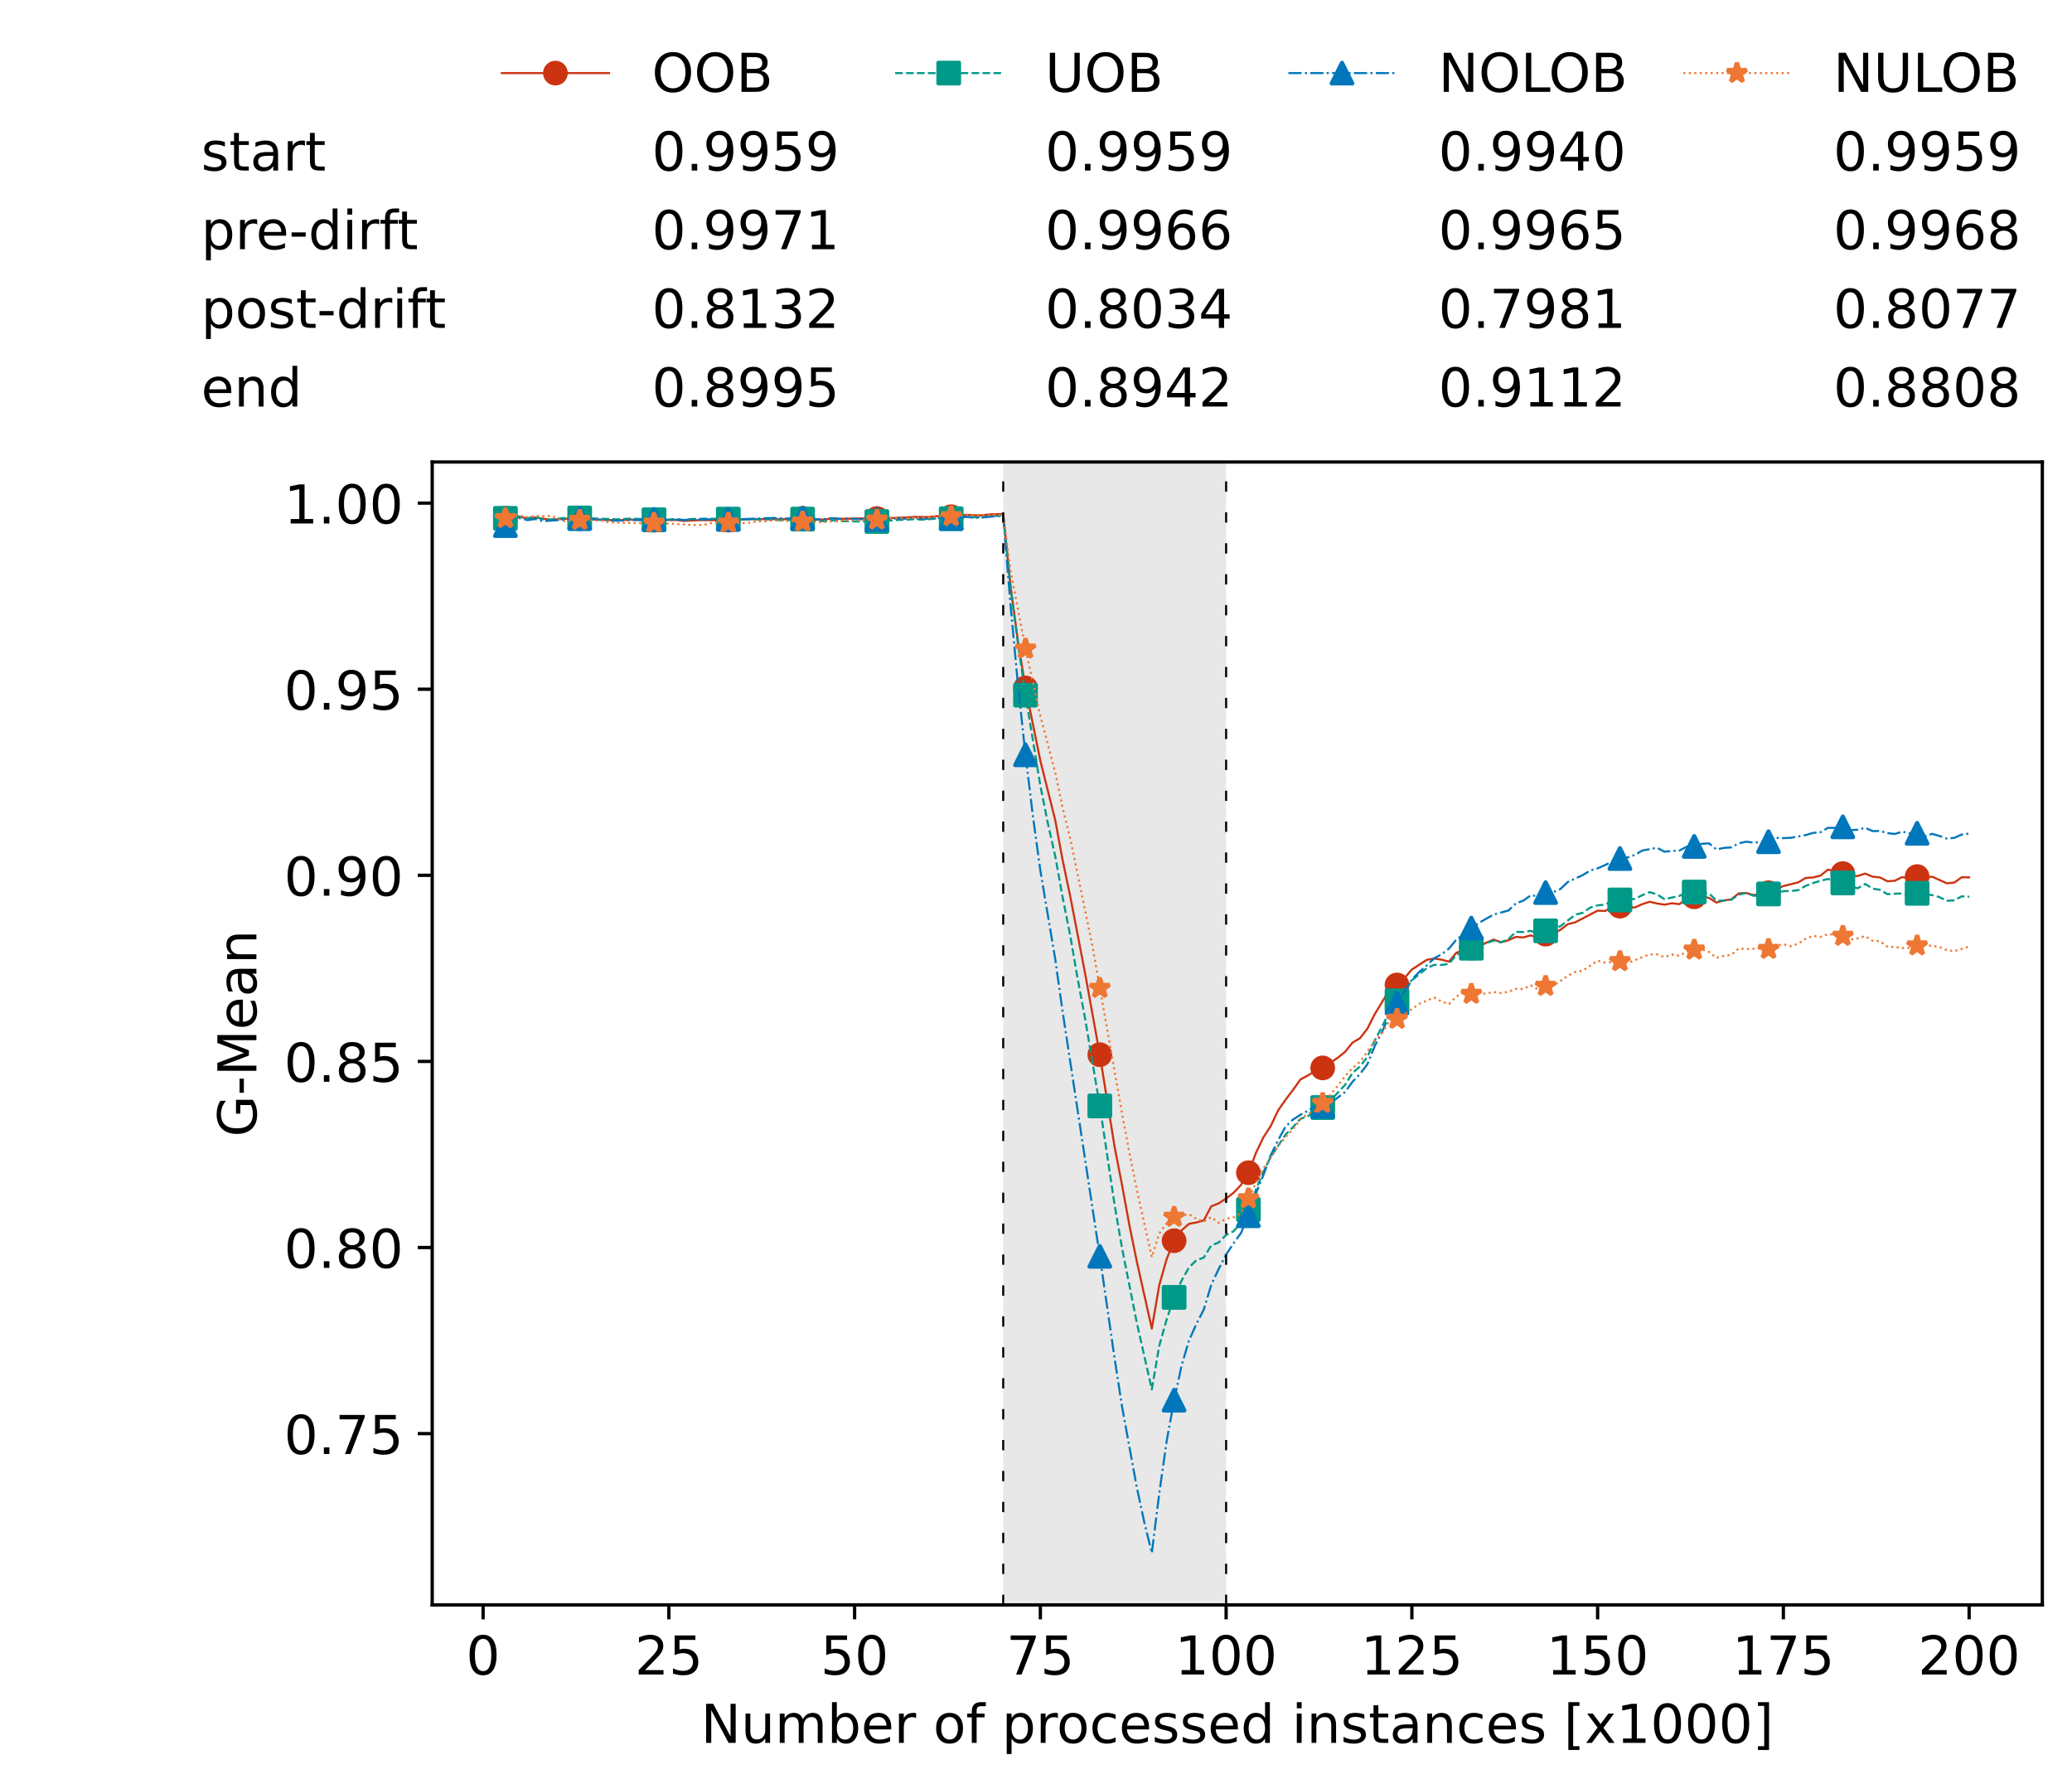 <?xml version="1.0" encoding="utf-8" standalone="no"?>
<!DOCTYPE svg PUBLIC "-//W3C//DTD SVG 1.1//EN"
  "http://www.w3.org/Graphics/SVG/1.1/DTD/svg11.dtd">
<!-- Created with matplotlib (https://matplotlib.org/) -->
<svg height="432.615pt" version="1.1" viewBox="0 0 502.65 432.615" width="502.65pt" xmlns="http://www.w3.org/2000/svg" xmlns:xlink="http://www.w3.org/1999/xlink">
 <defs>
  <style type="text/css">*{stroke-linecap:butt;stroke-linejoin:round;}</style>
 </defs>
 <g id="figure_1">
  <g id="patch_1">
   <path d="M 0 432.615 
L 502.65 432.615 
L 502.65 0 
L 0 0 
z
" style="fill:#ffffff;"/>
  </g>
  <g id="axes_1">
   <g id="patch_2">
    <path d="M 104.85 389.252 
L 495.45 389.252 
L 495.45 112.052 
L 104.85 112.052 
z
" style="fill:#ffffff;"/>
   </g>
   <g id="patch_3">
    <path clip-path="url(#p1a9c88f701)" d="M 297.446 389.252 
L 297.446 112.052 
L 243.372 112.052 
L 243.372 389.252 
z
" style="fill:#d3d3d3;opacity:0.5;"/>
   </g>
   <g id="matplotlib.axis_1">
    <g id="xtick_1">
     <g id="line2d_1">
      <defs>
       <path d="M 0 0 
L 0 3.5 
" id="m95868b3827" style="stroke:#000000;stroke-width:0.8;"/>
      </defs>
      <g>
       <use style="stroke:#000000;stroke-width:0.8;" x="117.197" xlink:href="#m95868b3827" y="389.252"/>
      </g>
     </g>
     <g id="text_1">
      <!-- 0 -->
      <g transform="translate(113.061 406.13)scale(0.13 -0.13)">
       <defs>
        <path d="M 31.781 66.406 
Q 24.172 66.406 20.328 58.906 
Q 16.5 51.422 16.5 36.375 
Q 16.5 21.391 20.328 13.891 
Q 24.172 6.391 31.781 6.391 
Q 39.453 6.391 43.281 13.891 
Q 47.125 21.391 47.125 36.375 
Q 47.125 51.422 43.281 58.906 
Q 39.453 66.406 31.781 66.406 
z
M 31.781 74.219 
Q 44.047 74.219 50.516 64.516 
Q 56.984 54.828 56.984 36.375 
Q 56.984 17.969 50.516 8.266 
Q 44.047 -1.422 31.781 -1.422 
Q 19.531 -1.422 13.062 8.266 
Q 6.594 17.969 6.594 36.375 
Q 6.594 54.828 13.062 64.516 
Q 19.531 74.219 31.781 74.219 
z
" id="DejaVuSans-48"/>
       </defs>
       <use xlink:href="#DejaVuSans-48"/>
      </g>
     </g>
    </g>
    <g id="xtick_2">
     <g id="line2d_2">
      <g>
       <use style="stroke:#000000;stroke-width:0.8;" x="162.259" xlink:href="#m95868b3827" y="389.252"/>
      </g>
     </g>
     <g id="text_2">
      <!-- 25 -->
      <g transform="translate(153.988 406.13)scale(0.13 -0.13)">
       <defs>
        <path d="M 19.188 8.297 
L 53.609 8.297 
L 53.609 0 
L 7.328 0 
L 7.328 8.297 
Q 12.938 14.109 22.625 23.891 
Q 32.328 33.688 34.812 36.531 
Q 39.547 41.844 41.422 45.531 
Q 43.312 49.219 43.312 52.781 
Q 43.312 58.594 39.234 62.25 
Q 35.156 65.922 28.609 65.922 
Q 23.969 65.922 18.812 64.312 
Q 13.672 62.703 7.812 59.422 
L 7.812 69.391 
Q 13.766 71.781 18.938 73 
Q 24.125 74.219 28.422 74.219 
Q 39.75 74.219 46.484 68.547 
Q 53.219 62.891 53.219 53.422 
Q 53.219 48.922 51.531 44.891 
Q 49.859 40.875 45.406 35.406 
Q 44.188 33.984 37.641 27.219 
Q 31.109 20.453 19.188 8.297 
z
" id="DejaVuSans-50"/>
        <path d="M 10.797 72.906 
L 49.516 72.906 
L 49.516 64.594 
L 19.828 64.594 
L 19.828 46.734 
Q 21.969 47.469 24.109 47.828 
Q 26.266 48.188 28.422 48.188 
Q 40.625 48.188 47.75 41.5 
Q 54.891 34.812 54.891 23.391 
Q 54.891 11.625 47.562 5.094 
Q 40.234 -1.422 26.906 -1.422 
Q 22.312 -1.422 17.547 -0.641 
Q 12.797 0.141 7.719 1.703 
L 7.719 11.625 
Q 12.109 9.234 16.797 8.062 
Q 21.484 6.891 26.703 6.891 
Q 35.156 6.891 40.078 11.328 
Q 45.016 15.766 45.016 23.391 
Q 45.016 31 40.078 35.438 
Q 35.156 39.891 26.703 39.891 
Q 22.75 39.891 18.812 39.016 
Q 14.891 38.141 10.797 36.281 
z
" id="DejaVuSans-53"/>
       </defs>
       <use xlink:href="#DejaVuSans-50"/>
       <use x="63.623" xlink:href="#DejaVuSans-53"/>
      </g>
     </g>
    </g>
    <g id="xtick_3">
     <g id="line2d_3">
      <g>
       <use style="stroke:#000000;stroke-width:0.8;" x="207.322" xlink:href="#m95868b3827" y="389.252"/>
      </g>
     </g>
     <g id="text_3">
      <!-- 50 -->
      <g transform="translate(199.05 406.13)scale(0.13 -0.13)">
       <use xlink:href="#DejaVuSans-53"/>
       <use x="63.623" xlink:href="#DejaVuSans-48"/>
      </g>
     </g>
    </g>
    <g id="xtick_4">
     <g id="line2d_4">
      <g>
       <use style="stroke:#000000;stroke-width:0.8;" x="252.384" xlink:href="#m95868b3827" y="389.252"/>
      </g>
     </g>
     <g id="text_4">
      <!-- 75 -->
      <g transform="translate(244.113 406.13)scale(0.13 -0.13)">
       <defs>
        <path d="M 8.203 72.906 
L 55.078 72.906 
L 55.078 68.703 
L 28.609 0 
L 18.312 0 
L 43.219 64.594 
L 8.203 64.594 
z
" id="DejaVuSans-55"/>
       </defs>
       <use xlink:href="#DejaVuSans-55"/>
       <use x="63.623" xlink:href="#DejaVuSans-53"/>
      </g>
     </g>
    </g>
    <g id="xtick_5">
     <g id="line2d_5">
      <g>
       <use style="stroke:#000000;stroke-width:0.8;" x="297.446" xlink:href="#m95868b3827" y="389.252"/>
      </g>
     </g>
     <g id="text_5">
      <!-- 100 -->
      <g transform="translate(285.039 406.13)scale(0.13 -0.13)">
       <defs>
        <path d="M 12.406 8.297 
L 28.516 8.297 
L 28.516 63.922 
L 10.984 60.406 
L 10.984 69.391 
L 28.422 72.906 
L 38.281 72.906 
L 38.281 8.297 
L 54.391 8.297 
L 54.391 0 
L 12.406 0 
z
" id="DejaVuSans-49"/>
       </defs>
       <use xlink:href="#DejaVuSans-49"/>
       <use x="63.623" xlink:href="#DejaVuSans-48"/>
       <use x="127.246" xlink:href="#DejaVuSans-48"/>
      </g>
     </g>
    </g>
    <g id="xtick_6">
     <g id="line2d_6">
      <g>
       <use style="stroke:#000000;stroke-width:0.8;" x="342.509" xlink:href="#m95868b3827" y="389.252"/>
      </g>
     </g>
     <g id="text_6">
      <!-- 125 -->
      <g transform="translate(330.102 406.13)scale(0.13 -0.13)">
       <use xlink:href="#DejaVuSans-49"/>
       <use x="63.623" xlink:href="#DejaVuSans-50"/>
       <use x="127.246" xlink:href="#DejaVuSans-53"/>
      </g>
     </g>
    </g>
    <g id="xtick_7">
     <g id="line2d_7">
      <g>
       <use style="stroke:#000000;stroke-width:0.8;" x="387.571" xlink:href="#m95868b3827" y="389.252"/>
      </g>
     </g>
     <g id="text_7">
      <!-- 150 -->
      <g transform="translate(375.164 406.13)scale(0.13 -0.13)">
       <use xlink:href="#DejaVuSans-49"/>
       <use x="63.623" xlink:href="#DejaVuSans-53"/>
       <use x="127.246" xlink:href="#DejaVuSans-48"/>
      </g>
     </g>
    </g>
    <g id="xtick_8">
     <g id="line2d_8">
      <g>
       <use style="stroke:#000000;stroke-width:0.8;" x="432.633" xlink:href="#m95868b3827" y="389.252"/>
      </g>
     </g>
     <g id="text_8">
      <!-- 175 -->
      <g transform="translate(420.226 406.13)scale(0.13 -0.13)">
       <use xlink:href="#DejaVuSans-49"/>
       <use x="63.623" xlink:href="#DejaVuSans-55"/>
       <use x="127.246" xlink:href="#DejaVuSans-53"/>
      </g>
     </g>
    </g>
    <g id="xtick_9">
     <g id="line2d_9">
      <g>
       <use style="stroke:#000000;stroke-width:0.8;" x="477.695" xlink:href="#m95868b3827" y="389.252"/>
      </g>
     </g>
     <g id="text_9">
      <!-- 200 -->
      <g transform="translate(465.289 406.13)scale(0.13 -0.13)">
       <use xlink:href="#DejaVuSans-50"/>
       <use x="63.623" xlink:href="#DejaVuSans-48"/>
       <use x="127.246" xlink:href="#DejaVuSans-48"/>
      </g>
     </g>
    </g>
    <g id="text_10">
     <!-- Number of processed instances [x1000] -->
     <g transform="translate(170.025 422.711)scale(0.13 -0.13)">
      <defs>
       <path d="M 9.812 72.906 
L 23.094 72.906 
L 55.422 11.922 
L 55.422 72.906 
L 64.984 72.906 
L 64.984 0 
L 51.703 0 
L 19.391 60.984 
L 19.391 0 
L 9.812 0 
z
" id="DejaVuSans-78"/>
       <path d="M 8.5 21.578 
L 8.5 54.688 
L 17.484 54.688 
L 17.484 21.922 
Q 17.484 14.156 20.5 10.266 
Q 23.531 6.391 29.594 6.391 
Q 36.859 6.391 41.078 11.031 
Q 45.312 15.672 45.312 23.688 
L 45.312 54.688 
L 54.297 54.688 
L 54.297 0 
L 45.312 0 
L 45.312 8.406 
Q 42.047 3.422 37.719 1 
Q 33.406 -1.422 27.688 -1.422 
Q 18.266 -1.422 13.375 4.438 
Q 8.5 10.297 8.5 21.578 
z
M 31.109 56 
z
" id="DejaVuSans-117"/>
       <path d="M 52 44.188 
Q 55.375 50.25 60.062 53.125 
Q 64.75 56 71.094 56 
Q 79.641 56 84.281 50.016 
Q 88.922 44.047 88.922 33.016 
L 88.922 0 
L 79.891 0 
L 79.891 32.719 
Q 79.891 40.578 77.094 44.375 
Q 74.312 48.188 68.609 48.188 
Q 61.625 48.188 57.562 43.547 
Q 53.516 38.922 53.516 30.906 
L 53.516 0 
L 44.484 0 
L 44.484 32.719 
Q 44.484 40.625 41.703 44.406 
Q 38.922 48.188 33.109 48.188 
Q 26.219 48.188 22.156 43.531 
Q 18.109 38.875 18.109 30.906 
L 18.109 0 
L 9.078 0 
L 9.078 54.688 
L 18.109 54.688 
L 18.109 46.188 
Q 21.188 51.219 25.484 53.609 
Q 29.781 56 35.688 56 
Q 41.656 56 45.828 52.969 
Q 50 49.953 52 44.188 
z
" id="DejaVuSans-109"/>
       <path d="M 48.688 27.297 
Q 48.688 37.203 44.609 42.844 
Q 40.531 48.484 33.406 48.484 
Q 26.266 48.484 22.188 42.844 
Q 18.109 37.203 18.109 27.297 
Q 18.109 17.391 22.188 11.75 
Q 26.266 6.109 33.406 6.109 
Q 40.531 6.109 44.609 11.75 
Q 48.688 17.391 48.688 27.297 
z
M 18.109 46.391 
Q 20.953 51.266 25.266 53.625 
Q 29.594 56 35.594 56 
Q 45.562 56 51.781 48.094 
Q 58.016 40.188 58.016 27.297 
Q 58.016 14.406 51.781 6.484 
Q 45.562 -1.422 35.594 -1.422 
Q 29.594 -1.422 25.266 0.953 
Q 20.953 3.328 18.109 8.203 
L 18.109 0 
L 9.078 0 
L 9.078 75.984 
L 18.109 75.984 
z
" id="DejaVuSans-98"/>
       <path d="M 56.203 29.594 
L 56.203 25.203 
L 14.891 25.203 
Q 15.484 15.922 20.484 11.062 
Q 25.484 6.203 34.422 6.203 
Q 39.594 6.203 44.453 7.469 
Q 49.312 8.734 54.109 11.281 
L 54.109 2.781 
Q 49.266 0.734 44.188 -0.344 
Q 39.109 -1.422 33.891 -1.422 
Q 20.797 -1.422 13.156 6.188 
Q 5.516 13.812 5.516 26.812 
Q 5.516 40.234 12.766 48.109 
Q 20.016 56 32.328 56 
Q 43.359 56 49.781 48.891 
Q 56.203 41.797 56.203 29.594 
z
M 47.219 32.234 
Q 47.125 39.594 43.094 43.984 
Q 39.062 48.391 32.422 48.391 
Q 24.906 48.391 20.391 44.141 
Q 15.875 39.891 15.188 32.172 
z
" id="DejaVuSans-101"/>
       <path d="M 41.109 46.297 
Q 39.594 47.172 37.812 47.578 
Q 36.031 48 33.891 48 
Q 26.266 48 22.188 43.047 
Q 18.109 38.094 18.109 28.812 
L 18.109 0 
L 9.078 0 
L 9.078 54.688 
L 18.109 54.688 
L 18.109 46.188 
Q 20.953 51.172 25.484 53.578 
Q 30.031 56 36.531 56 
Q 37.453 56 38.578 55.875 
Q 39.703 55.766 41.062 55.516 
z
" id="DejaVuSans-114"/>
       <path id="DejaVuSans-32"/>
       <path d="M 30.609 48.391 
Q 23.391 48.391 19.188 42.75 
Q 14.984 37.109 14.984 27.297 
Q 14.984 17.484 19.156 11.844 
Q 23.344 6.203 30.609 6.203 
Q 37.797 6.203 41.984 11.859 
Q 46.188 17.531 46.188 27.297 
Q 46.188 37.016 41.984 42.703 
Q 37.797 48.391 30.609 48.391 
z
M 30.609 56 
Q 42.328 56 49.016 48.375 
Q 55.719 40.766 55.719 27.297 
Q 55.719 13.875 49.016 6.219 
Q 42.328 -1.422 30.609 -1.422 
Q 18.844 -1.422 12.172 6.219 
Q 5.516 13.875 5.516 27.297 
Q 5.516 40.766 12.172 48.375 
Q 18.844 56 30.609 56 
z
" id="DejaVuSans-111"/>
       <path d="M 37.109 75.984 
L 37.109 68.5 
L 28.516 68.5 
Q 23.688 68.5 21.797 66.547 
Q 19.922 64.594 19.922 59.516 
L 19.922 54.688 
L 34.719 54.688 
L 34.719 47.703 
L 19.922 47.703 
L 19.922 0 
L 10.891 0 
L 10.891 47.703 
L 2.297 47.703 
L 2.297 54.688 
L 10.891 54.688 
L 10.891 58.5 
Q 10.891 67.625 15.141 71.797 
Q 19.391 75.984 28.609 75.984 
z
" id="DejaVuSans-102"/>
       <path d="M 18.109 8.203 
L 18.109 -20.797 
L 9.078 -20.797 
L 9.078 54.688 
L 18.109 54.688 
L 18.109 46.391 
Q 20.953 51.266 25.266 53.625 
Q 29.594 56 35.594 56 
Q 45.562 56 51.781 48.094 
Q 58.016 40.188 58.016 27.297 
Q 58.016 14.406 51.781 6.484 
Q 45.562 -1.422 35.594 -1.422 
Q 29.594 -1.422 25.266 0.953 
Q 20.953 3.328 18.109 8.203 
z
M 48.688 27.297 
Q 48.688 37.203 44.609 42.844 
Q 40.531 48.484 33.406 48.484 
Q 26.266 48.484 22.188 42.844 
Q 18.109 37.203 18.109 27.297 
Q 18.109 17.391 22.188 11.75 
Q 26.266 6.109 33.406 6.109 
Q 40.531 6.109 44.609 11.75 
Q 48.688 17.391 48.688 27.297 
z
" id="DejaVuSans-112"/>
       <path d="M 48.781 52.594 
L 48.781 44.188 
Q 44.969 46.297 41.141 47.344 
Q 37.312 48.391 33.406 48.391 
Q 24.656 48.391 19.812 42.844 
Q 14.984 37.312 14.984 27.297 
Q 14.984 17.281 19.812 11.734 
Q 24.656 6.203 33.406 6.203 
Q 37.312 6.203 41.141 7.25 
Q 44.969 8.297 48.781 10.406 
L 48.781 2.094 
Q 45.016 0.344 40.984 -0.531 
Q 36.969 -1.422 32.422 -1.422 
Q 20.062 -1.422 12.781 6.344 
Q 5.516 14.109 5.516 27.297 
Q 5.516 40.672 12.859 48.328 
Q 20.219 56 33.016 56 
Q 37.156 56 41.109 55.141 
Q 45.062 54.297 48.781 52.594 
z
" id="DejaVuSans-99"/>
       <path d="M 44.281 53.078 
L 44.281 44.578 
Q 40.484 46.531 36.375 47.5 
Q 32.281 48.484 27.875 48.484 
Q 21.188 48.484 17.844 46.438 
Q 14.5 44.391 14.5 40.281 
Q 14.5 37.156 16.891 35.375 
Q 19.281 33.594 26.516 31.984 
L 29.594 31.297 
Q 39.156 29.25 43.188 25.516 
Q 47.219 21.781 47.219 15.094 
Q 47.219 7.469 41.188 3.016 
Q 35.156 -1.422 24.609 -1.422 
Q 20.219 -1.422 15.453 -0.562 
Q 10.688 0.297 5.422 2 
L 5.422 11.281 
Q 10.406 8.688 15.234 7.391 
Q 20.062 6.109 24.812 6.109 
Q 31.156 6.109 34.562 8.281 
Q 37.984 10.453 37.984 14.406 
Q 37.984 18.062 35.516 20.016 
Q 33.062 21.969 24.703 23.781 
L 21.578 24.516 
Q 13.234 26.266 9.516 29.906 
Q 5.812 33.547 5.812 39.891 
Q 5.812 47.609 11.281 51.797 
Q 16.75 56 26.812 56 
Q 31.781 56 36.172 55.266 
Q 40.578 54.547 44.281 53.078 
z
" id="DejaVuSans-115"/>
       <path d="M 45.406 46.391 
L 45.406 75.984 
L 54.391 75.984 
L 54.391 0 
L 45.406 0 
L 45.406 8.203 
Q 42.578 3.328 38.25 0.953 
Q 33.938 -1.422 27.875 -1.422 
Q 17.969 -1.422 11.734 6.484 
Q 5.516 14.406 5.516 27.297 
Q 5.516 40.188 11.734 48.094 
Q 17.969 56 27.875 56 
Q 33.938 56 38.25 53.625 
Q 42.578 51.266 45.406 46.391 
z
M 14.797 27.297 
Q 14.797 17.391 18.875 11.75 
Q 22.953 6.109 30.078 6.109 
Q 37.203 6.109 41.297 11.75 
Q 45.406 17.391 45.406 27.297 
Q 45.406 37.203 41.297 42.844 
Q 37.203 48.484 30.078 48.484 
Q 22.953 48.484 18.875 42.844 
Q 14.797 37.203 14.797 27.297 
z
" id="DejaVuSans-100"/>
       <path d="M 9.422 54.688 
L 18.406 54.688 
L 18.406 0 
L 9.422 0 
z
M 9.422 75.984 
L 18.406 75.984 
L 18.406 64.594 
L 9.422 64.594 
z
" id="DejaVuSans-105"/>
       <path d="M 54.891 33.016 
L 54.891 0 
L 45.906 0 
L 45.906 32.719 
Q 45.906 40.484 42.875 44.328 
Q 39.844 48.188 33.797 48.188 
Q 26.516 48.188 22.312 43.547 
Q 18.109 38.922 18.109 30.906 
L 18.109 0 
L 9.078 0 
L 9.078 54.688 
L 18.109 54.688 
L 18.109 46.188 
Q 21.344 51.125 25.703 53.562 
Q 30.078 56 35.797 56 
Q 45.219 56 50.047 50.172 
Q 54.891 44.344 54.891 33.016 
z
" id="DejaVuSans-110"/>
       <path d="M 18.312 70.219 
L 18.312 54.688 
L 36.812 54.688 
L 36.812 47.703 
L 18.312 47.703 
L 18.312 18.016 
Q 18.312 11.328 20.141 9.422 
Q 21.969 7.516 27.594 7.516 
L 36.812 7.516 
L 36.812 0 
L 27.594 0 
Q 17.188 0 13.234 3.875 
Q 9.281 7.766 9.281 18.016 
L 9.281 47.703 
L 2.688 47.703 
L 2.688 54.688 
L 9.281 54.688 
L 9.281 70.219 
z
" id="DejaVuSans-116"/>
       <path d="M 34.281 27.484 
Q 23.391 27.484 19.188 25 
Q 14.984 22.516 14.984 16.5 
Q 14.984 11.719 18.141 8.906 
Q 21.297 6.109 26.703 6.109 
Q 34.188 6.109 38.703 11.406 
Q 43.219 16.703 43.219 25.484 
L 43.219 27.484 
z
M 52.203 31.203 
L 52.203 0 
L 43.219 0 
L 43.219 8.297 
Q 40.141 3.328 35.547 0.953 
Q 30.953 -1.422 24.312 -1.422 
Q 15.922 -1.422 10.953 3.297 
Q 6 8.016 6 15.922 
Q 6 25.141 12.172 29.828 
Q 18.359 34.516 30.609 34.516 
L 43.219 34.516 
L 43.219 35.406 
Q 43.219 41.609 39.141 45 
Q 35.062 48.391 27.688 48.391 
Q 23 48.391 18.547 47.266 
Q 14.109 46.141 10.016 43.891 
L 10.016 52.203 
Q 14.938 54.109 19.578 55.047 
Q 24.219 56 28.609 56 
Q 40.484 56 46.344 49.844 
Q 52.203 43.703 52.203 31.203 
z
" id="DejaVuSans-97"/>
       <path d="M 8.594 75.984 
L 29.297 75.984 
L 29.297 69 
L 17.578 69 
L 17.578 -6.203 
L 29.297 -6.203 
L 29.297 -13.188 
L 8.594 -13.188 
z
" id="DejaVuSans-91"/>
       <path d="M 54.891 54.688 
L 35.109 28.078 
L 55.906 0 
L 45.312 0 
L 29.391 21.484 
L 13.484 0 
L 2.875 0 
L 24.125 28.609 
L 4.688 54.688 
L 15.281 54.688 
L 29.781 35.203 
L 44.281 54.688 
z
" id="DejaVuSans-120"/>
       <path d="M 30.422 75.984 
L 30.422 -13.188 
L 9.719 -13.188 
L 9.719 -6.203 
L 21.391 -6.203 
L 21.391 69 
L 9.719 69 
L 9.719 75.984 
z
" id="DejaVuSans-93"/>
      </defs>
      <use xlink:href="#DejaVuSans-78"/>
      <use x="74.805" xlink:href="#DejaVuSans-117"/>
      <use x="138.184" xlink:href="#DejaVuSans-109"/>
      <use x="235.596" xlink:href="#DejaVuSans-98"/>
      <use x="299.072" xlink:href="#DejaVuSans-101"/>
      <use x="360.596" xlink:href="#DejaVuSans-114"/>
      <use x="401.709" xlink:href="#DejaVuSans-32"/>
      <use x="433.496" xlink:href="#DejaVuSans-111"/>
      <use x="494.678" xlink:href="#DejaVuSans-102"/>
      <use x="529.883" xlink:href="#DejaVuSans-32"/>
      <use x="561.67" xlink:href="#DejaVuSans-112"/>
      <use x="625.146" xlink:href="#DejaVuSans-114"/>
      <use x="664.01" xlink:href="#DejaVuSans-111"/>
      <use x="725.191" xlink:href="#DejaVuSans-99"/>
      <use x="780.172" xlink:href="#DejaVuSans-101"/>
      <use x="841.695" xlink:href="#DejaVuSans-115"/>
      <use x="893.795" xlink:href="#DejaVuSans-115"/>
      <use x="945.895" xlink:href="#DejaVuSans-101"/>
      <use x="1007.418" xlink:href="#DejaVuSans-100"/>
      <use x="1070.895" xlink:href="#DejaVuSans-32"/>
      <use x="1102.682" xlink:href="#DejaVuSans-105"/>
      <use x="1130.465" xlink:href="#DejaVuSans-110"/>
      <use x="1193.844" xlink:href="#DejaVuSans-115"/>
      <use x="1245.943" xlink:href="#DejaVuSans-116"/>
      <use x="1285.152" xlink:href="#DejaVuSans-97"/>
      <use x="1346.432" xlink:href="#DejaVuSans-110"/>
      <use x="1409.811" xlink:href="#DejaVuSans-99"/>
      <use x="1464.791" xlink:href="#DejaVuSans-101"/>
      <use x="1526.314" xlink:href="#DejaVuSans-115"/>
      <use x="1578.414" xlink:href="#DejaVuSans-32"/>
      <use x="1610.201" xlink:href="#DejaVuSans-91"/>
      <use x="1649.215" xlink:href="#DejaVuSans-120"/>
      <use x="1708.395" xlink:href="#DejaVuSans-49"/>
      <use x="1772.018" xlink:href="#DejaVuSans-48"/>
      <use x="1835.641" xlink:href="#DejaVuSans-48"/>
      <use x="1899.264" xlink:href="#DejaVuSans-48"/>
      <use x="1962.887" xlink:href="#DejaVuSans-93"/>
     </g>
    </g>
   </g>
   <g id="matplotlib.axis_2">
    <g id="ytick_1">
     <g id="line2d_10">
      <defs>
       <path d="M 0 0 
L -3.5 0 
" id="m232822aa48" style="stroke:#000000;stroke-width:0.8;"/>
      </defs>
      <g>
       <use style="stroke:#000000;stroke-width:0.8;" x="104.85" xlink:href="#m232822aa48" y="347.703"/>
      </g>
     </g>
     <g id="text_11">
      <!-- 0.75 -->
      <g transform="translate(68.905 352.642)scale(0.13 -0.13)">
       <defs>
        <path d="M 10.688 12.406 
L 21 12.406 
L 21 0 
L 10.688 0 
z
" id="DejaVuSans-46"/>
       </defs>
       <use xlink:href="#DejaVuSans-48"/>
       <use x="63.623" xlink:href="#DejaVuSans-46"/>
       <use x="95.41" xlink:href="#DejaVuSans-55"/>
       <use x="159.033" xlink:href="#DejaVuSans-53"/>
      </g>
     </g>
    </g>
    <g id="ytick_2">
     <g id="line2d_11">
      <g>
       <use style="stroke:#000000;stroke-width:0.8;" x="104.85" xlink:href="#m232822aa48" y="302.567"/>
      </g>
     </g>
     <g id="text_12">
      <!-- 0.80 -->
      <g transform="translate(68.905 307.506)scale(0.13 -0.13)">
       <defs>
        <path d="M 31.781 34.625 
Q 24.75 34.625 20.719 30.859 
Q 16.703 27.094 16.703 20.516 
Q 16.703 13.922 20.719 10.156 
Q 24.75 6.391 31.781 6.391 
Q 38.812 6.391 42.859 10.172 
Q 46.922 13.969 46.922 20.516 
Q 46.922 27.094 42.891 30.859 
Q 38.875 34.625 31.781 34.625 
z
M 21.922 38.812 
Q 15.578 40.375 12.031 44.719 
Q 8.5 49.078 8.5 55.328 
Q 8.5 64.062 14.719 69.141 
Q 20.953 74.219 31.781 74.219 
Q 42.672 74.219 48.875 69.141 
Q 55.078 64.062 55.078 55.328 
Q 55.078 49.078 51.531 44.719 
Q 48 40.375 41.703 38.812 
Q 48.828 37.156 52.797 32.312 
Q 56.781 27.484 56.781 20.516 
Q 56.781 9.906 50.312 4.234 
Q 43.844 -1.422 31.781 -1.422 
Q 19.734 -1.422 13.25 4.234 
Q 6.781 9.906 6.781 20.516 
Q 6.781 27.484 10.781 32.312 
Q 14.797 37.156 21.922 38.812 
z
M 18.312 54.391 
Q 18.312 48.734 21.844 45.562 
Q 25.391 42.391 31.781 42.391 
Q 38.141 42.391 41.719 45.562 
Q 45.312 48.734 45.312 54.391 
Q 45.312 60.062 41.719 63.234 
Q 38.141 66.406 31.781 66.406 
Q 25.391 66.406 21.844 63.234 
Q 18.312 60.062 18.312 54.391 
z
" id="DejaVuSans-56"/>
       </defs>
       <use xlink:href="#DejaVuSans-48"/>
       <use x="63.623" xlink:href="#DejaVuSans-46"/>
       <use x="95.41" xlink:href="#DejaVuSans-56"/>
       <use x="159.033" xlink:href="#DejaVuSans-48"/>
      </g>
     </g>
    </g>
    <g id="ytick_3">
     <g id="line2d_12">
      <g>
       <use style="stroke:#000000;stroke-width:0.8;" x="104.85" xlink:href="#m232822aa48" y="257.431"/>
      </g>
     </g>
     <g id="text_13">
      <!-- 0.85 -->
      <g transform="translate(68.905 262.37)scale(0.13 -0.13)">
       <use xlink:href="#DejaVuSans-48"/>
       <use x="63.623" xlink:href="#DejaVuSans-46"/>
       <use x="95.41" xlink:href="#DejaVuSans-56"/>
       <use x="159.033" xlink:href="#DejaVuSans-53"/>
      </g>
     </g>
    </g>
    <g id="ytick_4">
     <g id="line2d_13">
      <g>
       <use style="stroke:#000000;stroke-width:0.8;" x="104.85" xlink:href="#m232822aa48" y="212.295"/>
      </g>
     </g>
     <g id="text_14">
      <!-- 0.90 -->
      <g transform="translate(68.905 217.234)scale(0.13 -0.13)">
       <defs>
        <path d="M 10.984 1.516 
L 10.984 10.5 
Q 14.703 8.734 18.5 7.812 
Q 22.312 6.891 25.984 6.891 
Q 35.75 6.891 40.891 13.453 
Q 46.047 20.016 46.781 33.406 
Q 43.953 29.203 39.594 26.953 
Q 35.25 24.703 29.984 24.703 
Q 19.047 24.703 12.672 31.312 
Q 6.297 37.938 6.297 49.422 
Q 6.297 60.641 12.938 67.422 
Q 19.578 74.219 30.609 74.219 
Q 43.266 74.219 49.922 64.516 
Q 56.594 54.828 56.594 36.375 
Q 56.594 19.141 48.406 8.859 
Q 40.234 -1.422 26.422 -1.422 
Q 22.703 -1.422 18.891 -0.688 
Q 15.094 0.047 10.984 1.516 
z
M 30.609 32.422 
Q 37.25 32.422 41.125 36.953 
Q 45.016 41.5 45.016 49.422 
Q 45.016 57.281 41.125 61.844 
Q 37.25 66.406 30.609 66.406 
Q 23.969 66.406 20.094 61.844 
Q 16.219 57.281 16.219 49.422 
Q 16.219 41.5 20.094 36.953 
Q 23.969 32.422 30.609 32.422 
z
" id="DejaVuSans-57"/>
       </defs>
       <use xlink:href="#DejaVuSans-48"/>
       <use x="63.623" xlink:href="#DejaVuSans-46"/>
       <use x="95.41" xlink:href="#DejaVuSans-57"/>
       <use x="159.033" xlink:href="#DejaVuSans-48"/>
      </g>
     </g>
    </g>
    <g id="ytick_5">
     <g id="line2d_14">
      <g>
       <use style="stroke:#000000;stroke-width:0.8;" x="104.85" xlink:href="#m232822aa48" y="167.159"/>
      </g>
     </g>
     <g id="text_15">
      <!-- 0.95 -->
      <g transform="translate(68.905 172.098)scale(0.13 -0.13)">
       <use xlink:href="#DejaVuSans-48"/>
       <use x="63.623" xlink:href="#DejaVuSans-46"/>
       <use x="95.41" xlink:href="#DejaVuSans-57"/>
       <use x="159.033" xlink:href="#DejaVuSans-53"/>
      </g>
     </g>
    </g>
    <g id="ytick_6">
     <g id="line2d_15">
      <g>
       <use style="stroke:#000000;stroke-width:0.8;" x="104.85" xlink:href="#m232822aa48" y="122.023"/>
      </g>
     </g>
     <g id="text_16">
      <!-- 1.00 -->
      <g transform="translate(68.905 126.962)scale(0.13 -0.13)">
       <use xlink:href="#DejaVuSans-49"/>
       <use x="63.623" xlink:href="#DejaVuSans-46"/>
       <use x="95.41" xlink:href="#DejaVuSans-48"/>
       <use x="159.033" xlink:href="#DejaVuSans-48"/>
      </g>
     </g>
    </g>
    <g id="text_17">
     <!-- G-Mean -->
     <g transform="translate(62.201 275.744)rotate(-90)scale(0.13 -0.13)">
      <defs>
       <path d="M 59.516 10.406 
L 59.516 29.984 
L 43.406 29.984 
L 43.406 38.094 
L 69.281 38.094 
L 69.281 6.781 
Q 63.578 2.734 56.688 0.656 
Q 49.812 -1.422 42 -1.422 
Q 24.906 -1.422 15.25 8.562 
Q 5.609 18.562 5.609 36.375 
Q 5.609 54.25 15.25 64.234 
Q 24.906 74.219 42 74.219 
Q 49.125 74.219 55.547 72.453 
Q 61.969 70.703 67.391 67.281 
L 67.391 56.781 
Q 61.922 61.422 55.766 63.766 
Q 49.609 66.109 42.828 66.109 
Q 29.438 66.109 22.719 58.641 
Q 16.016 51.172 16.016 36.375 
Q 16.016 21.625 22.719 14.156 
Q 29.438 6.688 42.828 6.688 
Q 48.047 6.688 52.141 7.594 
Q 56.25 8.5 59.516 10.406 
z
" id="DejaVuSans-71"/>
       <path d="M 4.891 31.391 
L 31.203 31.391 
L 31.203 23.391 
L 4.891 23.391 
z
" id="DejaVuSans-45"/>
       <path d="M 9.812 72.906 
L 24.516 72.906 
L 43.109 23.297 
L 61.812 72.906 
L 76.516 72.906 
L 76.516 0 
L 66.891 0 
L 66.891 64.016 
L 48.094 14.016 
L 38.188 14.016 
L 19.391 64.016 
L 19.391 0 
L 9.812 0 
z
" id="DejaVuSans-77"/>
      </defs>
      <use xlink:href="#DejaVuSans-71"/>
      <use x="77.49" xlink:href="#DejaVuSans-45"/>
      <use x="113.574" xlink:href="#DejaVuSans-77"/>
      <use x="199.854" xlink:href="#DejaVuSans-101"/>
      <use x="261.377" xlink:href="#DejaVuSans-97"/>
      <use x="322.656" xlink:href="#DejaVuSans-110"/>
     </g>
    </g>
   </g>
   <g id="line2d_16"/>
   <g id="line2d_17"/>
   <g id="line2d_18"/>
   <g id="line2d_19"/>
   <g id="line2d_20"/>
   <g id="line2d_21">
    <path clip-path="url(#p1a9c88f701)" d="M 122.605 125.707 
L 124.407 125.7 
L 126.21 125.381 
L 128.012 125.708 
L 129.815 125.506 
L 133.419 126.051 
L 137.024 125.843 
L 138.827 125.728 
L 146.037 126.068 
L 149.642 126.182 
L 153.247 126.028 
L 156.852 126.169 
L 164.062 126.112 
L 165.864 126.343 
L 169.469 126.165 
L 173.074 126.171 
L 174.877 126.221 
L 182.087 125.915 
L 191.099 125.911 
L 192.902 125.729 
L 196.507 125.774 
L 198.309 126.041 
L 200.112 125.996 
L 201.914 125.722 
L 203.717 125.855 
L 209.124 125.719 
L 210.927 125.808 
L 219.939 125.501 
L 221.742 125.362 
L 225.347 125.41 
L 227.149 125.181 
L 228.952 125.314 
L 230.754 125.319 
L 234.359 124.874 
L 237.964 125.009 
L 239.767 124.787 
L 243.372 124.652 
L 245.174 142.413 
L 246.976 155.719 
L 248.779 166.842 
L 252.384 184.519 
L 255.989 198.897 
L 257.791 208.652 
L 259.594 217.196 
L 263.199 235.878 
L 266.804 255.797 
L 270.409 278.237 
L 272.211 287.494 
L 274.014 297.336 
L 275.816 306.115 
L 279.421 322.222 
L 281.224 311.714 
L 283.026 305.346 
L 284.829 300.916 
L 286.631 298.413 
L 288.434 296.833 
L 290.236 296.489 
L 292.039 295.987 
L 293.841 292.57 
L 295.644 291.864 
L 297.446 290.671 
L 299.249 289.288 
L 301.051 287.402 
L 302.854 284.43 
L 304.656 279.686 
L 306.459 275.897 
L 308.261 273.116 
L 310.064 269.306 
L 311.866 266.717 
L 313.669 264.361 
L 315.471 261.799 
L 317.274 260.848 
L 319.076 259.744 
L 320.879 259.005 
L 324.484 256.577 
L 326.286 255.121 
L 328.089 252.892 
L 329.891 251.821 
L 331.694 249.54 
L 333.496 245.976 
L 337.101 240.049 
L 338.904 238.888 
L 340.706 237.241 
L 342.509 235.133 
L 346.114 232.798 
L 347.916 232.468 
L 349.719 232.752 
L 351.521 233.222 
L 353.324 231.047 
L 358.731 229.421 
L 362.336 227.887 
L 364.138 228.525 
L 365.941 228.036 
L 367.743 227.226 
L 369.546 227.354 
L 371.348 226.863 
L 373.151 227.449 
L 374.953 226.561 
L 376.756 226.416 
L 378.558 225.51 
L 380.361 224.141 
L 382.163 223.684 
L 387.571 220.859 
L 389.373 220.953 
L 391.176 219.937 
L 392.978 219.77 
L 394.781 220.033 
L 396.583 220.098 
L 398.386 219.296 
L 400.188 218.707 
L 401.991 219.132 
L 403.793 219.412 
L 405.596 219.077 
L 407.398 219.286 
L 409.201 217.978 
L 411.003 217.51 
L 412.806 217.382 
L 414.608 217.782 
L 416.411 218.907 
L 418.213 218.378 
L 420.016 218.123 
L 421.818 216.66 
L 423.621 216.566 
L 425.423 217.09 
L 429.028 216.514 
L 430.831 215.602 
L 432.633 214.903 
L 436.238 214.004 
L 438.041 212.926 
L 439.843 212.817 
L 441.646 212.362 
L 443.448 210.904 
L 445.251 211.326 
L 447.053 211.877 
L 448.856 212.544 
L 450.658 212.455 
L 452.461 211.871 
L 454.263 212.619 
L 456.066 212.808 
L 457.868 213.741 
L 459.671 213.602 
L 461.473 212.72 
L 463.276 213.049 
L 465.078 212.605 
L 466.881 212.907 
L 468.683 212.616 
L 472.288 214.226 
L 474.09 214.064 
L 475.893 212.773 
L 477.695 212.783 
L 477.695 212.783 
" style="fill:none;stroke:#cc3311;stroke-linecap:square;stroke-width:0.5;"/>
    <defs>
     <path d="M 0 2.5 
C 0.663 2.5 1.299 2.237 1.768 1.768 
C 2.237 1.299 2.5 0.663 2.5 0 
C 2.5 -0.663 2.237 -1.299 1.768 -1.768 
C 1.299 -2.237 0.663 -2.5 0 -2.5 
C -0.663 -2.5 -1.299 -2.237 -1.768 -1.768 
C -2.237 -1.299 -2.5 -0.663 -2.5 0 
C -2.5 0.663 -2.237 1.299 -1.768 1.768 
C -1.299 2.237 -0.663 2.5 0 2.5 
z
" id="m32ec498c9e" style="stroke:#cc3311;"/>
    </defs>
    <g clip-path="url(#p1a9c88f701)">
     <use style="fill:#cc3311;stroke:#cc3311;" x="122.605" xlink:href="#m32ec498c9e" y="125.707"/>
     <use style="fill:#cc3311;stroke:#cc3311;" x="140.629" xlink:href="#m32ec498c9e" y="125.791"/>
     <use style="fill:#cc3311;stroke:#cc3311;" x="158.654" xlink:href="#m32ec498c9e" y="126.165"/>
     <use style="fill:#cc3311;stroke:#cc3311;" x="176.679" xlink:href="#m32ec498c9e" y="126.132"/>
     <use style="fill:#cc3311;stroke:#cc3311;" x="194.704" xlink:href="#m32ec498c9e" y="125.729"/>
     <use style="fill:#cc3311;stroke:#cc3311;" x="212.729" xlink:href="#m32ec498c9e" y="125.765"/>
     <use style="fill:#cc3311;stroke:#cc3311;" x="230.754" xlink:href="#m32ec498c9e" y="125.319"/>
     <use style="fill:#cc3311;stroke:#cc3311;" x="248.779" xlink:href="#m32ec498c9e" y="166.842"/>
     <use style="fill:#cc3311;stroke:#cc3311;" x="266.804" xlink:href="#m32ec498c9e" y="255.797"/>
     <use style="fill:#cc3311;stroke:#cc3311;" x="284.829" xlink:href="#m32ec498c9e" y="300.916"/>
     <use style="fill:#cc3311;stroke:#cc3311;" x="302.854" xlink:href="#m32ec498c9e" y="284.43"/>
     <use style="fill:#cc3311;stroke:#cc3311;" x="320.879" xlink:href="#m32ec498c9e" y="259.005"/>
     <use style="fill:#cc3311;stroke:#cc3311;" x="338.904" xlink:href="#m32ec498c9e" y="238.888"/>
     <use style="fill:#cc3311;stroke:#cc3311;" x="356.928" xlink:href="#m32ec498c9e" y="229.96"/>
     <use style="fill:#cc3311;stroke:#cc3311;" x="374.953" xlink:href="#m32ec498c9e" y="226.561"/>
     <use style="fill:#cc3311;stroke:#cc3311;" x="392.978" xlink:href="#m32ec498c9e" y="219.77"/>
     <use style="fill:#cc3311;stroke:#cc3311;" x="411.003" xlink:href="#m32ec498c9e" y="217.51"/>
     <use style="fill:#cc3311;stroke:#cc3311;" x="429.028" xlink:href="#m32ec498c9e" y="216.514"/>
     <use style="fill:#cc3311;stroke:#cc3311;" x="447.053" xlink:href="#m32ec498c9e" y="211.877"/>
     <use style="fill:#cc3311;stroke:#cc3311;" x="465.078" xlink:href="#m32ec498c9e" y="212.605"/>
    </g>
   </g>
   <g id="line2d_22"/>
   <g id="line2d_23"/>
   <g id="line2d_24"/>
   <g id="line2d_25"/>
   <g id="line2d_26">
    <path clip-path="url(#p1a9c88f701)" d="M 122.605 125.707 
L 124.407 124.769 
L 126.21 125.362 
L 128.012 125.693 
L 129.815 125.307 
L 131.617 125.949 
L 133.419 126.031 
L 135.222 125.743 
L 138.827 125.536 
L 149.642 125.951 
L 153.247 125.769 
L 156.852 125.933 
L 160.457 126.11 
L 164.062 125.877 
L 165.864 126.107 
L 167.667 125.885 
L 171.272 125.801 
L 173.074 125.801 
L 174.877 125.944 
L 178.482 125.947 
L 187.494 125.986 
L 189.297 126.165 
L 191.099 126.172 
L 192.902 125.945 
L 194.704 125.899 
L 196.507 126.079 
L 198.309 126.396 
L 200.112 126.396 
L 201.914 126.214 
L 203.717 126.391 
L 210.927 126.523 
L 214.532 126.35 
L 218.137 126.082 
L 219.939 126.086 
L 221.742 125.903 
L 223.544 126.033 
L 225.347 125.948 
L 227.149 125.72 
L 230.754 125.814 
L 232.557 125.635 
L 234.359 125.322 
L 236.162 125.459 
L 237.964 125.459 
L 239.767 125.193 
L 243.372 125.056 
L 245.174 142.51 
L 246.976 156.25 
L 248.779 168.592 
L 252.384 190.576 
L 254.186 199.596 
L 255.989 207.67 
L 257.791 217.679 
L 259.594 226.73 
L 261.396 237.176 
L 263.199 246.851 
L 266.804 268.223 
L 270.409 292.328 
L 272.211 302.825 
L 275.816 320.978 
L 279.421 336.97 
L 281.224 326.423 
L 283.026 320.007 
L 284.829 314.657 
L 286.631 310.619 
L 288.434 307.393 
L 290.236 305.645 
L 292.039 305.013 
L 293.841 302.05 
L 295.644 301.352 
L 297.446 299.515 
L 299.249 298.628 
L 301.051 296.558 
L 302.854 293.367 
L 304.656 288.587 
L 306.459 284.304 
L 308.261 280.583 
L 311.866 275.192 
L 313.669 273.36 
L 315.471 271.347 
L 317.274 270.748 
L 319.076 269.432 
L 320.879 268.613 
L 322.681 266.988 
L 326.286 263.145 
L 328.089 260.254 
L 329.891 258.687 
L 331.694 256.378 
L 333.496 252.335 
L 335.299 248.958 
L 337.101 245.315 
L 338.904 242.711 
L 340.706 240.604 
L 342.509 237.749 
L 346.114 234.819 
L 347.916 234.009 
L 349.719 234.036 
L 351.521 233.769 
L 353.324 231.522 
L 355.126 230.902 
L 356.928 229.974 
L 358.731 229.506 
L 360.533 228.722 
L 362.336 228.155 
L 364.138 228.538 
L 365.941 227.742 
L 367.743 226.008 
L 369.546 226.045 
L 371.348 225.763 
L 373.151 226.462 
L 374.953 225.756 
L 376.756 225.253 
L 378.558 224.631 
L 382.163 221.827 
L 383.966 221.389 
L 385.768 220.121 
L 387.571 219.574 
L 389.373 219.411 
L 391.176 218.458 
L 396.583 218.008 
L 398.386 217.125 
L 400.188 216.387 
L 401.991 216.908 
L 403.793 218.081 
L 407.398 217.294 
L 409.201 216.444 
L 411.003 216.351 
L 414.608 216.687 
L 416.411 218.441 
L 418.213 218.433 
L 420.016 218.192 
L 421.818 216.989 
L 423.621 216.57 
L 425.423 217.28 
L 427.226 217.116 
L 429.028 216.811 
L 430.831 216.727 
L 432.633 216.133 
L 434.436 216.115 
L 436.238 215.895 
L 438.041 214.857 
L 439.843 214.166 
L 441.646 213.616 
L 443.448 213.191 
L 445.251 213.539 
L 447.053 214.145 
L 448.856 214.957 
L 450.658 215.44 
L 452.461 214.384 
L 454.263 215.506 
L 456.066 215.811 
L 457.868 216.858 
L 461.473 216.672 
L 463.276 217.024 
L 465.078 216.658 
L 466.881 216.782 
L 468.683 217.093 
L 470.485 217.578 
L 472.288 218.469 
L 474.09 218.364 
L 475.893 217.397 
L 477.695 217.491 
L 477.695 217.491 
" style="fill:none;stroke:#009988;stroke-dasharray:1.85,0.8;stroke-dashoffset:0;stroke-width:0.5;"/>
    <defs>
     <path d="M -2.5 2.5 
L 2.5 2.5 
L 2.5 -2.5 
L -2.5 -2.5 
z
" id="mfe81a8775b" style="stroke:#009988;stroke-linejoin:miter;"/>
    </defs>
    <g clip-path="url(#p1a9c88f701)">
     <use style="fill:#009988;stroke:#009988;stroke-linejoin:miter;" x="122.605" xlink:href="#mfe81a8775b" y="125.707"/>
     <use style="fill:#009988;stroke:#009988;stroke-linejoin:miter;" x="140.629" xlink:href="#mfe81a8775b" y="125.616"/>
     <use style="fill:#009988;stroke:#009988;stroke-linejoin:miter;" x="158.654" xlink:href="#mfe81a8775b" y="126.064"/>
     <use style="fill:#009988;stroke:#009988;stroke-linejoin:miter;" x="176.679" xlink:href="#mfe81a8775b" y="125.899"/>
     <use style="fill:#009988;stroke:#009988;stroke-linejoin:miter;" x="194.704" xlink:href="#mfe81a8775b" y="125.899"/>
     <use style="fill:#009988;stroke:#009988;stroke-linejoin:miter;" x="212.729" xlink:href="#mfe81a8775b" y="126.483"/>
     <use style="fill:#009988;stroke:#009988;stroke-linejoin:miter;" x="230.754" xlink:href="#mfe81a8775b" y="125.814"/>
     <use style="fill:#009988;stroke:#009988;stroke-linejoin:miter;" x="248.779" xlink:href="#mfe81a8775b" y="168.592"/>
     <use style="fill:#009988;stroke:#009988;stroke-linejoin:miter;" x="266.804" xlink:href="#mfe81a8775b" y="268.223"/>
     <use style="fill:#009988;stroke:#009988;stroke-linejoin:miter;" x="284.829" xlink:href="#mfe81a8775b" y="314.657"/>
     <use style="fill:#009988;stroke:#009988;stroke-linejoin:miter;" x="302.854" xlink:href="#mfe81a8775b" y="293.367"/>
     <use style="fill:#009988;stroke:#009988;stroke-linejoin:miter;" x="320.879" xlink:href="#mfe81a8775b" y="268.613"/>
     <use style="fill:#009988;stroke:#009988;stroke-linejoin:miter;" x="338.904" xlink:href="#mfe81a8775b" y="242.711"/>
     <use style="fill:#009988;stroke:#009988;stroke-linejoin:miter;" x="356.928" xlink:href="#mfe81a8775b" y="229.974"/>
     <use style="fill:#009988;stroke:#009988;stroke-linejoin:miter;" x="374.953" xlink:href="#mfe81a8775b" y="225.756"/>
     <use style="fill:#009988;stroke:#009988;stroke-linejoin:miter;" x="392.978" xlink:href="#mfe81a8775b" y="218.271"/>
     <use style="fill:#009988;stroke:#009988;stroke-linejoin:miter;" x="411.003" xlink:href="#mfe81a8775b" y="216.351"/>
     <use style="fill:#009988;stroke:#009988;stroke-linejoin:miter;" x="429.028" xlink:href="#mfe81a8775b" y="216.811"/>
     <use style="fill:#009988;stroke:#009988;stroke-linejoin:miter;" x="447.053" xlink:href="#mfe81a8775b" y="214.145"/>
     <use style="fill:#009988;stroke:#009988;stroke-linejoin:miter;" x="465.078" xlink:href="#mfe81a8775b" y="216.658"/>
    </g>
   </g>
   <g id="line2d_27"/>
   <g id="line2d_28"/>
   <g id="line2d_29"/>
   <g id="line2d_30"/>
   <g id="line2d_31">
    <path clip-path="url(#p1a9c88f701)" d="M 122.605 127.475 
L 124.407 125.681 
L 126.21 125.665 
L 128.012 126.159 
L 129.815 125.868 
L 131.617 126.416 
L 137.024 126.034 
L 138.827 125.814 
L 142.432 125.866 
L 149.642 126.306 
L 153.247 126.135 
L 160.457 126.077 
L 162.259 126.121 
L 164.062 125.975 
L 165.864 126.157 
L 167.667 125.935 
L 169.469 126.026 
L 171.272 125.943 
L 176.679 125.982 
L 180.284 125.895 
L 187.494 125.616 
L 191.099 125.752 
L 194.704 125.659 
L 198.309 125.934 
L 200.112 125.891 
L 201.914 125.664 
L 203.717 125.842 
L 205.519 125.751 
L 209.124 125.94 
L 212.729 125.981 
L 218.137 125.764 
L 219.939 125.815 
L 221.742 125.68 
L 223.544 125.811 
L 225.347 125.818 
L 227.149 125.638 
L 230.754 125.733 
L 234.359 125.368 
L 236.162 125.545 
L 237.964 125.547 
L 241.569 125.191 
L 243.372 125.144 
L 245.174 146.983 
L 246.976 166.443 
L 248.779 183.061 
L 250.581 197.987 
L 252.384 211.145 
L 255.989 232.608 
L 257.791 245.397 
L 266.804 304.696 
L 270.409 329.573 
L 272.211 341.228 
L 275.816 360.925 
L 277.619 369.305 
L 279.421 376.652 
L 281.224 362.215 
L 283.026 349.487 
L 284.829 339.596 
L 286.631 331.254 
L 288.434 325.127 
L 290.236 321.128 
L 292.039 317.587 
L 293.841 311.619 
L 295.644 307.765 
L 297.446 304.26 
L 299.249 301.549 
L 301.051 299.055 
L 302.854 294.857 
L 304.656 289.484 
L 306.459 285.069 
L 308.261 280.201 
L 310.064 276.528 
L 311.866 273.243 
L 313.669 271.531 
L 315.471 270.372 
L 319.076 268.408 
L 320.879 268.325 
L 322.681 267.611 
L 326.286 264.856 
L 328.089 262.393 
L 329.891 260.513 
L 331.694 258.15 
L 333.496 253.708 
L 335.299 250.25 
L 337.101 245.975 
L 340.706 240.462 
L 342.509 237.575 
L 344.311 235.712 
L 346.114 234.164 
L 347.916 232.413 
L 349.719 231.456 
L 351.521 230.051 
L 353.324 227.835 
L 355.126 226.594 
L 356.928 225.085 
L 358.731 223.844 
L 362.336 221.809 
L 365.941 220.827 
L 367.743 219.089 
L 369.546 218.443 
L 371.348 217.15 
L 373.151 217.354 
L 374.953 216.483 
L 376.756 216.405 
L 378.558 215.614 
L 380.361 213.893 
L 383.966 212.241 
L 385.768 211.121 
L 387.571 210.611 
L 391.176 208.983 
L 392.978 208.222 
L 394.781 207.985 
L 396.583 207.353 
L 398.386 206.294 
L 401.991 205.615 
L 403.793 206.569 
L 405.596 206.375 
L 407.398 206.306 
L 409.201 205.346 
L 411.003 205.28 
L 412.806 204.653 
L 414.608 204.555 
L 416.411 206.036 
L 418.213 205.646 
L 420.016 205.52 
L 421.818 204.526 
L 423.621 204.14 
L 425.423 204.363 
L 429.028 204.142 
L 430.831 203.2 
L 432.633 203.273 
L 434.436 203.196 
L 438.041 202.538 
L 439.843 202.007 
L 441.646 201.843 
L 443.448 200.778 
L 445.251 200.787 
L 447.053 200.539 
L 448.856 201.357 
L 450.658 201.227 
L 452.461 200.77 
L 454.263 201.565 
L 456.066 201.549 
L 457.868 202.051 
L 459.671 202.275 
L 461.473 201.703 
L 463.276 202.079 
L 465.078 202.105 
L 466.881 202.866 
L 468.683 202.233 
L 470.485 202.747 
L 472.288 203.386 
L 474.09 203.21 
L 475.893 202.424 
L 477.695 202.152 
L 477.695 202.152 
" style="fill:none;stroke:#0077bb;stroke-dasharray:3.2,0.8,0.5,0.8;stroke-dashoffset:0;stroke-width:0.5;"/>
    <defs>
     <path d="M 0 -2.5 
L -2.5 2.5 
L 2.5 2.5 
z
" id="mf11e50334e" style="stroke:#0077bb;stroke-linejoin:miter;"/>
    </defs>
    <g clip-path="url(#p1a9c88f701)">
     <use style="fill:#0077bb;stroke:#0077bb;stroke-linejoin:miter;" x="122.605" xlink:href="#mf11e50334e" y="127.475"/>
     <use style="fill:#0077bb;stroke:#0077bb;stroke-linejoin:miter;" x="140.629" xlink:href="#mf11e50334e" y="125.798"/>
     <use style="fill:#0077bb;stroke:#0077bb;stroke-linejoin:miter;" x="158.654" xlink:href="#mf11e50334e" y="125.99"/>
     <use style="fill:#0077bb;stroke:#0077bb;stroke-linejoin:miter;" x="176.679" xlink:href="#mf11e50334e" y="125.982"/>
     <use style="fill:#0077bb;stroke:#0077bb;stroke-linejoin:miter;" x="194.704" xlink:href="#mf11e50334e" y="125.659"/>
     <use style="fill:#0077bb;stroke:#0077bb;stroke-linejoin:miter;" x="212.729" xlink:href="#mf11e50334e" y="125.981"/>
     <use style="fill:#0077bb;stroke:#0077bb;stroke-linejoin:miter;" x="230.754" xlink:href="#mf11e50334e" y="125.733"/>
     <use style="fill:#0077bb;stroke:#0077bb;stroke-linejoin:miter;" x="248.779" xlink:href="#mf11e50334e" y="183.061"/>
     <use style="fill:#0077bb;stroke:#0077bb;stroke-linejoin:miter;" x="266.804" xlink:href="#mf11e50334e" y="304.696"/>
     <use style="fill:#0077bb;stroke:#0077bb;stroke-linejoin:miter;" x="284.829" xlink:href="#mf11e50334e" y="339.596"/>
     <use style="fill:#0077bb;stroke:#0077bb;stroke-linejoin:miter;" x="302.854" xlink:href="#mf11e50334e" y="294.857"/>
     <use style="fill:#0077bb;stroke:#0077bb;stroke-linejoin:miter;" x="320.879" xlink:href="#mf11e50334e" y="268.325"/>
     <use style="fill:#0077bb;stroke:#0077bb;stroke-linejoin:miter;" x="338.904" xlink:href="#mf11e50334e" y="243.245"/>
     <use style="fill:#0077bb;stroke:#0077bb;stroke-linejoin:miter;" x="356.928" xlink:href="#mf11e50334e" y="225.085"/>
     <use style="fill:#0077bb;stroke:#0077bb;stroke-linejoin:miter;" x="374.953" xlink:href="#mf11e50334e" y="216.483"/>
     <use style="fill:#0077bb;stroke:#0077bb;stroke-linejoin:miter;" x="392.978" xlink:href="#mf11e50334e" y="208.222"/>
     <use style="fill:#0077bb;stroke:#0077bb;stroke-linejoin:miter;" x="411.003" xlink:href="#mf11e50334e" y="205.28"/>
     <use style="fill:#0077bb;stroke:#0077bb;stroke-linejoin:miter;" x="429.028" xlink:href="#mf11e50334e" y="204.142"/>
     <use style="fill:#0077bb;stroke:#0077bb;stroke-linejoin:miter;" x="447.053" xlink:href="#mf11e50334e" y="200.539"/>
     <use style="fill:#0077bb;stroke:#0077bb;stroke-linejoin:miter;" x="465.078" xlink:href="#mf11e50334e" y="202.105"/>
    </g>
   </g>
   <g id="line2d_32"/>
   <g id="line2d_33"/>
   <g id="line2d_34"/>
   <g id="line2d_35"/>
   <g id="line2d_36">
    <path clip-path="url(#p1a9c88f701)" d="M 122.605 125.707 
L 124.407 124.769 
L 128.012 125.447 
L 129.815 125.11 
L 131.617 125.198 
L 133.419 125.132 
L 135.222 125.571 
L 137.024 126.466 
L 138.827 126.194 
L 142.432 126.159 
L 146.037 126.27 
L 147.839 126.716 
L 155.049 126.888 
L 158.654 126.82 
L 169.469 127.376 
L 171.272 127.18 
L 173.074 126.735 
L 174.877 126.832 
L 178.482 126.795 
L 180.284 126.857 
L 182.087 126.72 
L 183.889 126.446 
L 185.692 126.445 
L 187.494 126.203 
L 198.309 126.657 
L 200.112 126.61 
L 201.914 126.38 
L 212.729 126.064 
L 216.334 125.736 
L 219.939 125.731 
L 221.742 125.546 
L 223.544 125.631 
L 225.347 125.534 
L 227.149 125.254 
L 230.754 125.253 
L 232.557 125.119 
L 234.359 124.852 
L 237.964 124.991 
L 243.372 124.904 
L 245.174 138.519 
L 248.779 157.347 
L 252.384 173.634 
L 255.989 187.322 
L 257.791 195.937 
L 259.594 203.194 
L 265.001 229.359 
L 272.211 270.106 
L 274.014 279.749 
L 275.816 288.66 
L 279.421 304.903 
L 281.224 299.15 
L 283.026 296.663 
L 284.829 295.158 
L 286.631 294.721 
L 288.434 294.498 
L 290.236 295.641 
L 292.039 296.265 
L 293.841 295.18 
L 295.644 296.576 
L 297.446 295.615 
L 299.249 295.251 
L 301.051 294.195 
L 306.459 283.377 
L 308.261 280.902 
L 310.064 277.906 
L 311.866 275.796 
L 313.669 273.888 
L 315.471 271.492 
L 317.274 270.144 
L 319.076 269.488 
L 322.681 265.519 
L 324.484 263.425 
L 326.286 261.021 
L 328.089 259.05 
L 329.891 257.563 
L 333.496 252.552 
L 335.299 250.517 
L 337.101 247.632 
L 338.904 247.145 
L 342.509 244.772 
L 344.311 243.441 
L 347.916 241.954 
L 349.719 242.907 
L 351.521 243.491 
L 353.324 241.665 
L 355.126 240.834 
L 356.928 241.074 
L 360.533 240.968 
L 362.336 240.588 
L 364.138 240.853 
L 365.941 240.548 
L 367.743 239.82 
L 369.546 239.879 
L 371.348 238.983 
L 373.151 239.978 
L 374.953 239.156 
L 376.756 239.033 
L 378.558 237.934 
L 380.361 236.656 
L 382.163 235.706 
L 383.966 235.427 
L 387.571 232.996 
L 389.373 233.475 
L 392.978 233.152 
L 394.781 233.581 
L 400.188 231.459 
L 401.991 231.469 
L 403.793 232.141 
L 405.596 231.518 
L 407.398 231.816 
L 409.201 230.817 
L 411.003 230.348 
L 412.806 230.235 
L 414.608 230.899 
L 416.411 232.311 
L 418.213 231.822 
L 420.016 231.537 
L 421.818 230.046 
L 423.621 230.182 
L 427.226 230.018 
L 429.028 230.183 
L 430.831 229.347 
L 432.633 229.026 
L 434.436 229.482 
L 436.238 228.876 
L 438.041 227.682 
L 439.843 226.982 
L 441.646 227.231 
L 443.448 226.553 
L 445.251 226.707 
L 447.053 227.016 
L 448.856 227.868 
L 450.658 227.607 
L 452.461 227.03 
L 454.263 228.153 
L 456.066 228.272 
L 457.868 229.616 
L 459.671 229.658 
L 461.473 229.942 
L 463.276 229.865 
L 465.078 229.346 
L 466.881 229.252 
L 468.683 229.382 
L 470.485 229.665 
L 472.288 230.458 
L 474.09 230.684 
L 477.695 229.589 
L 477.695 229.589 
" style="fill:none;stroke:#ee7733;stroke-dasharray:0.5,0.825;stroke-dashoffset:0;stroke-width:0.5;"/>
    <defs>
     <path d="M 0 -2.5 
L -0.561 -0.773 
L -2.378 -0.773 
L -0.908 0.295 
L -1.469 2.023 
L -0 0.955 
L 1.469 2.023 
L 0.908 0.295 
L 2.378 -0.773 
L 0.561 -0.773 
z
" id="mcff75ca259" style="stroke:#ee7733;stroke-linejoin:bevel;"/>
    </defs>
    <g clip-path="url(#p1a9c88f701)">
     <use style="fill:#ee7733;stroke:#ee7733;stroke-linejoin:bevel;" x="122.605" xlink:href="#mcff75ca259" y="125.707"/>
     <use style="fill:#ee7733;stroke:#ee7733;stroke-linejoin:bevel;" x="140.629" xlink:href="#mcff75ca259" y="126.129"/>
     <use style="fill:#ee7733;stroke:#ee7733;stroke-linejoin:bevel;" x="158.654" xlink:href="#mcff75ca259" y="126.82"/>
     <use style="fill:#ee7733;stroke:#ee7733;stroke-linejoin:bevel;" x="176.679" xlink:href="#mcff75ca259" y="126.79"/>
     <use style="fill:#ee7733;stroke:#ee7733;stroke-linejoin:bevel;" x="194.704" xlink:href="#mcff75ca259" y="126.534"/>
     <use style="fill:#ee7733;stroke:#ee7733;stroke-linejoin:bevel;" x="212.729" xlink:href="#mcff75ca259" y="126.064"/>
     <use style="fill:#ee7733;stroke:#ee7733;stroke-linejoin:bevel;" x="230.754" xlink:href="#mcff75ca259" y="125.253"/>
     <use style="fill:#ee7733;stroke:#ee7733;stroke-linejoin:bevel;" x="248.779" xlink:href="#mcff75ca259" y="157.347"/>
     <use style="fill:#ee7733;stroke:#ee7733;stroke-linejoin:bevel;" x="266.804" xlink:href="#mcff75ca259" y="239.639"/>
     <use style="fill:#ee7733;stroke:#ee7733;stroke-linejoin:bevel;" x="284.829" xlink:href="#mcff75ca259" y="295.158"/>
     <use style="fill:#ee7733;stroke:#ee7733;stroke-linejoin:bevel;" x="302.854" xlink:href="#mcff75ca259" y="290.669"/>
     <use style="fill:#ee7733;stroke:#ee7733;stroke-linejoin:bevel;" x="320.879" xlink:href="#mcff75ca259" y="267.55"/>
     <use style="fill:#ee7733;stroke:#ee7733;stroke-linejoin:bevel;" x="338.904" xlink:href="#mcff75ca259" y="247.145"/>
     <use style="fill:#ee7733;stroke:#ee7733;stroke-linejoin:bevel;" x="356.928" xlink:href="#mcff75ca259" y="241.074"/>
     <use style="fill:#ee7733;stroke:#ee7733;stroke-linejoin:bevel;" x="374.953" xlink:href="#mcff75ca259" y="239.156"/>
     <use style="fill:#ee7733;stroke:#ee7733;stroke-linejoin:bevel;" x="392.978" xlink:href="#mcff75ca259" y="233.152"/>
     <use style="fill:#ee7733;stroke:#ee7733;stroke-linejoin:bevel;" x="411.003" xlink:href="#mcff75ca259" y="230.348"/>
     <use style="fill:#ee7733;stroke:#ee7733;stroke-linejoin:bevel;" x="429.028" xlink:href="#mcff75ca259" y="230.183"/>
     <use style="fill:#ee7733;stroke:#ee7733;stroke-linejoin:bevel;" x="447.053" xlink:href="#mcff75ca259" y="227.016"/>
     <use style="fill:#ee7733;stroke:#ee7733;stroke-linejoin:bevel;" x="465.078" xlink:href="#mcff75ca259" y="229.346"/>
    </g>
   </g>
   <g id="line2d_37"/>
   <g id="line2d_38"/>
   <g id="line2d_39"/>
   <g id="line2d_40"/>
   <g id="line2d_41">
    <path clip-path="url(#p1a9c88f701)" d="M 243.372 389.252 
L 243.372 112.052 
" style="fill:none;stroke:#000000;stroke-dasharray:2.5,5;stroke-dashoffset:0;stroke-width:0.5;"/>
   </g>
   <g id="line2d_42">
    <path clip-path="url(#p1a9c88f701)" d="M 297.446 389.252 
L 297.446 112.052 
" style="fill:none;stroke:#000000;stroke-dasharray:2.5,5;stroke-dashoffset:0;stroke-width:0.5;"/>
   </g>
   <g id="patch_4">
    <path d="M 104.85 389.252 
L 104.85 112.052 
" style="fill:none;stroke:#000000;stroke-linecap:square;stroke-linejoin:miter;stroke-width:0.8;"/>
   </g>
   <g id="patch_5">
    <path d="M 495.45 389.252 
L 495.45 112.052 
" style="fill:none;stroke:#000000;stroke-linecap:square;stroke-linejoin:miter;stroke-width:0.8;"/>
   </g>
   <g id="patch_6">
    <path d="M 104.85 389.252 
L 495.45 389.252 
" style="fill:none;stroke:#000000;stroke-linecap:square;stroke-linejoin:miter;stroke-width:0.8;"/>
   </g>
   <g id="patch_7">
    <path d="M 104.85 112.052 
L 495.45 112.052 
" style="fill:none;stroke:#000000;stroke-linecap:square;stroke-linejoin:miter;stroke-width:0.8;"/>
   </g>
   <g id="legend_1">
    <g id="line2d_43"/>
    <g id="line2d_44"/>
    <g id="text_18">
     <!--   -->
     <g transform="translate(48.8 22.278)scale(0.13 -0.13)">
      <use xlink:href="#DejaVuSans-32"/>
     </g>
    </g>
    <g id="line2d_45"/>
    <g id="line2d_46"/>
    <g id="text_19">
     <!-- start -->
     <g transform="translate(48.8 41.36)scale(0.13 -0.13)">
      <use xlink:href="#DejaVuSans-115"/>
      <use x="52.1" xlink:href="#DejaVuSans-116"/>
      <use x="91.309" xlink:href="#DejaVuSans-97"/>
      <use x="152.588" xlink:href="#DejaVuSans-114"/>
      <use x="193.701" xlink:href="#DejaVuSans-116"/>
     </g>
    </g>
    <g id="line2d_47"/>
    <g id="line2d_48"/>
    <g id="text_20">
     <!-- pre-dirft -->
     <g transform="translate(48.8 60.441)scale(0.13 -0.13)">
      <use xlink:href="#DejaVuSans-112"/>
      <use x="63.477" xlink:href="#DejaVuSans-114"/>
      <use x="102.34" xlink:href="#DejaVuSans-101"/>
      <use x="163.863" xlink:href="#DejaVuSans-45"/>
      <use x="199.947" xlink:href="#DejaVuSans-100"/>
      <use x="263.424" xlink:href="#DejaVuSans-105"/>
      <use x="291.207" xlink:href="#DejaVuSans-114"/>
      <use x="332.32" xlink:href="#DejaVuSans-102"/>
      <use x="365.775" xlink:href="#DejaVuSans-116"/>
     </g>
    </g>
    <g id="line2d_49"/>
    <g id="line2d_50"/>
    <g id="text_21">
     <!-- post-drift -->
     <g transform="translate(48.8 79.523)scale(0.13 -0.13)">
      <use xlink:href="#DejaVuSans-112"/>
      <use x="63.477" xlink:href="#DejaVuSans-111"/>
      <use x="124.658" xlink:href="#DejaVuSans-115"/>
      <use x="176.758" xlink:href="#DejaVuSans-116"/>
      <use x="215.967" xlink:href="#DejaVuSans-45"/>
      <use x="252.051" xlink:href="#DejaVuSans-100"/>
      <use x="315.527" xlink:href="#DejaVuSans-114"/>
      <use x="356.641" xlink:href="#DejaVuSans-105"/>
      <use x="384.424" xlink:href="#DejaVuSans-102"/>
      <use x="417.879" xlink:href="#DejaVuSans-116"/>
     </g>
    </g>
    <g id="line2d_51"/>
    <g id="line2d_52"/>
    <g id="text_22">
     <!-- end -->
     <g transform="translate(48.8 98.604)scale(0.13 -0.13)">
      <use xlink:href="#DejaVuSans-101"/>
      <use x="61.523" xlink:href="#DejaVuSans-110"/>
      <use x="124.902" xlink:href="#DejaVuSans-100"/>
     </g>
    </g>
    <g id="line2d_53">
     <path d="M 121.741 17.728 
L 147.741 17.728 
" style="fill:none;stroke:#cc3311;stroke-linecap:square;stroke-width:0.5;"/>
    </g>
    <g id="line2d_54">
     <g>
      <use style="fill:#cc3311;stroke:#cc3311;" x="134.741" xlink:href="#m32ec498c9e" y="17.728"/>
     </g>
    </g>
    <g id="text_23">
     <!-- OOB -->
     <g transform="translate(158.141 22.278)scale(0.13 -0.13)">
      <defs>
       <path d="M 39.406 66.219 
Q 28.656 66.219 22.328 58.203 
Q 16.016 50.203 16.016 36.375 
Q 16.016 22.609 22.328 14.594 
Q 28.656 6.594 39.406 6.594 
Q 50.141 6.594 56.422 14.594 
Q 62.703 22.609 62.703 36.375 
Q 62.703 50.203 56.422 58.203 
Q 50.141 66.219 39.406 66.219 
z
M 39.406 74.219 
Q 54.734 74.219 63.906 63.938 
Q 73.094 53.656 73.094 36.375 
Q 73.094 19.141 63.906 8.859 
Q 54.734 -1.422 39.406 -1.422 
Q 24.031 -1.422 14.812 8.828 
Q 5.609 19.094 5.609 36.375 
Q 5.609 53.656 14.812 63.938 
Q 24.031 74.219 39.406 74.219 
z
" id="DejaVuSans-79"/>
       <path d="M 19.672 34.812 
L 19.672 8.109 
L 35.5 8.109 
Q 43.453 8.109 47.281 11.406 
Q 51.125 14.703 51.125 21.484 
Q 51.125 28.328 47.281 31.562 
Q 43.453 34.812 35.5 34.812 
z
M 19.672 64.797 
L 19.672 42.828 
L 34.281 42.828 
Q 41.5 42.828 45.031 45.531 
Q 48.578 48.25 48.578 53.812 
Q 48.578 59.328 45.031 62.062 
Q 41.5 64.797 34.281 64.797 
z
M 9.812 72.906 
L 35.016 72.906 
Q 46.297 72.906 52.391 68.219 
Q 58.5 63.531 58.5 54.891 
Q 58.5 48.188 55.375 44.234 
Q 52.25 40.281 46.188 39.312 
Q 53.469 37.75 57.5 32.781 
Q 61.531 27.828 61.531 20.406 
Q 61.531 10.641 54.891 5.312 
Q 48.25 0 35.984 0 
L 9.812 0 
z
" id="DejaVuSans-66"/>
      </defs>
      <use xlink:href="#DejaVuSans-79"/>
      <use x="78.711" xlink:href="#DejaVuSans-79"/>
      <use x="157.422" xlink:href="#DejaVuSans-66"/>
     </g>
    </g>
    <g id="line2d_55"/>
    <g id="line2d_56"/>
    <g id="text_24">
     <!-- 0.9959 -->
     <g transform="translate(158.141 41.36)scale(0.13 -0.13)">
      <use xlink:href="#DejaVuSans-48"/>
      <use x="63.623" xlink:href="#DejaVuSans-46"/>
      <use x="95.41" xlink:href="#DejaVuSans-57"/>
      <use x="159.033" xlink:href="#DejaVuSans-57"/>
      <use x="222.656" xlink:href="#DejaVuSans-53"/>
      <use x="286.279" xlink:href="#DejaVuSans-57"/>
     </g>
    </g>
    <g id="line2d_57"/>
    <g id="line2d_58"/>
    <g id="text_25">
     <!-- 0.9971 -->
     <g transform="translate(158.141 60.441)scale(0.13 -0.13)">
      <use xlink:href="#DejaVuSans-48"/>
      <use x="63.623" xlink:href="#DejaVuSans-46"/>
      <use x="95.41" xlink:href="#DejaVuSans-57"/>
      <use x="159.033" xlink:href="#DejaVuSans-57"/>
      <use x="222.656" xlink:href="#DejaVuSans-55"/>
      <use x="286.279" xlink:href="#DejaVuSans-49"/>
     </g>
    </g>
    <g id="line2d_59"/>
    <g id="line2d_60"/>
    <g id="text_26">
     <!-- 0.8132 -->
     <g transform="translate(158.141 79.523)scale(0.13 -0.13)">
      <defs>
       <path d="M 40.578 39.312 
Q 47.656 37.797 51.625 33 
Q 55.609 28.219 55.609 21.188 
Q 55.609 10.406 48.188 4.484 
Q 40.766 -1.422 27.094 -1.422 
Q 22.516 -1.422 17.656 -0.516 
Q 12.797 0.391 7.625 2.203 
L 7.625 11.719 
Q 11.719 9.328 16.594 8.109 
Q 21.484 6.891 26.812 6.891 
Q 36.078 6.891 40.938 10.547 
Q 45.797 14.203 45.797 21.188 
Q 45.797 27.641 41.281 31.266 
Q 36.766 34.906 28.719 34.906 
L 20.219 34.906 
L 20.219 43.016 
L 29.109 43.016 
Q 36.375 43.016 40.234 45.922 
Q 44.094 48.828 44.094 54.297 
Q 44.094 59.906 40.109 62.906 
Q 36.141 65.922 28.719 65.922 
Q 24.656 65.922 20.016 65.031 
Q 15.375 64.156 9.812 62.312 
L 9.812 71.094 
Q 15.438 72.656 20.344 73.438 
Q 25.25 74.219 29.594 74.219 
Q 40.828 74.219 47.359 69.109 
Q 53.906 64.016 53.906 55.328 
Q 53.906 49.266 50.438 45.094 
Q 46.969 40.922 40.578 39.312 
z
" id="DejaVuSans-51"/>
      </defs>
      <use xlink:href="#DejaVuSans-48"/>
      <use x="63.623" xlink:href="#DejaVuSans-46"/>
      <use x="95.41" xlink:href="#DejaVuSans-56"/>
      <use x="159.033" xlink:href="#DejaVuSans-49"/>
      <use x="222.656" xlink:href="#DejaVuSans-51"/>
      <use x="286.279" xlink:href="#DejaVuSans-50"/>
     </g>
    </g>
    <g id="line2d_61"/>
    <g id="line2d_62"/>
    <g id="text_27">
     <!-- 0.8995 -->
     <g transform="translate(158.141 98.604)scale(0.13 -0.13)">
      <use xlink:href="#DejaVuSans-48"/>
      <use x="63.623" xlink:href="#DejaVuSans-46"/>
      <use x="95.41" xlink:href="#DejaVuSans-56"/>
      <use x="159.033" xlink:href="#DejaVuSans-57"/>
      <use x="222.656" xlink:href="#DejaVuSans-57"/>
      <use x="286.279" xlink:href="#DejaVuSans-53"/>
     </g>
    </g>
    <g id="line2d_63">
     <path d="M 217.149 17.728 
L 243.149 17.728 
" style="fill:none;stroke:#009988;stroke-dasharray:1.85,0.8;stroke-dashoffset:0;stroke-width:0.5;"/>
    </g>
    <g id="line2d_64">
     <g>
      <use style="fill:#009988;stroke:#009988;stroke-linejoin:miter;" x="230.149" xlink:href="#mfe81a8775b" y="17.728"/>
     </g>
    </g>
    <g id="text_28">
     <!-- UOB -->
     <g transform="translate(253.549 22.278)scale(0.13 -0.13)">
      <defs>
       <path d="M 8.688 72.906 
L 18.609 72.906 
L 18.609 28.609 
Q 18.609 16.891 22.844 11.734 
Q 27.094 6.594 36.625 6.594 
Q 46.094 6.594 50.344 11.734 
Q 54.594 16.891 54.594 28.609 
L 54.594 72.906 
L 64.5 72.906 
L 64.5 27.391 
Q 64.5 13.141 57.438 5.859 
Q 50.391 -1.422 36.625 -1.422 
Q 22.797 -1.422 15.734 5.859 
Q 8.688 13.141 8.688 27.391 
z
" id="DejaVuSans-85"/>
      </defs>
      <use xlink:href="#DejaVuSans-85"/>
      <use x="73.193" xlink:href="#DejaVuSans-79"/>
      <use x="151.904" xlink:href="#DejaVuSans-66"/>
     </g>
    </g>
    <g id="line2d_65"/>
    <g id="line2d_66"/>
    <g id="text_29">
     <!-- 0.9959 -->
     <g transform="translate(253.549 41.36)scale(0.13 -0.13)">
      <use xlink:href="#DejaVuSans-48"/>
      <use x="63.623" xlink:href="#DejaVuSans-46"/>
      <use x="95.41" xlink:href="#DejaVuSans-57"/>
      <use x="159.033" xlink:href="#DejaVuSans-57"/>
      <use x="222.656" xlink:href="#DejaVuSans-53"/>
      <use x="286.279" xlink:href="#DejaVuSans-57"/>
     </g>
    </g>
    <g id="line2d_67"/>
    <g id="line2d_68"/>
    <g id="text_30">
     <!-- 0.9966 -->
     <g transform="translate(253.549 60.441)scale(0.13 -0.13)">
      <defs>
       <path d="M 33.016 40.375 
Q 26.375 40.375 22.484 35.828 
Q 18.609 31.297 18.609 23.391 
Q 18.609 15.531 22.484 10.953 
Q 26.375 6.391 33.016 6.391 
Q 39.656 6.391 43.531 10.953 
Q 47.406 15.531 47.406 23.391 
Q 47.406 31.297 43.531 35.828 
Q 39.656 40.375 33.016 40.375 
z
M 52.594 71.297 
L 52.594 62.312 
Q 48.875 64.062 45.094 64.984 
Q 41.312 65.922 37.594 65.922 
Q 27.828 65.922 22.672 59.328 
Q 17.531 52.734 16.797 39.406 
Q 19.672 43.656 24.016 45.922 
Q 28.375 48.188 33.594 48.188 
Q 44.578 48.188 50.953 41.516 
Q 57.328 34.859 57.328 23.391 
Q 57.328 12.156 50.688 5.359 
Q 44.047 -1.422 33.016 -1.422 
Q 20.359 -1.422 13.672 8.266 
Q 6.984 17.969 6.984 36.375 
Q 6.984 53.656 15.188 63.938 
Q 23.391 74.219 37.203 74.219 
Q 40.922 74.219 44.703 73.484 
Q 48.484 72.75 52.594 71.297 
z
" id="DejaVuSans-54"/>
      </defs>
      <use xlink:href="#DejaVuSans-48"/>
      <use x="63.623" xlink:href="#DejaVuSans-46"/>
      <use x="95.41" xlink:href="#DejaVuSans-57"/>
      <use x="159.033" xlink:href="#DejaVuSans-57"/>
      <use x="222.656" xlink:href="#DejaVuSans-54"/>
      <use x="286.279" xlink:href="#DejaVuSans-54"/>
     </g>
    </g>
    <g id="line2d_69"/>
    <g id="line2d_70"/>
    <g id="text_31">
     <!-- 0.8034 -->
     <g transform="translate(253.549 79.523)scale(0.13 -0.13)">
      <defs>
       <path d="M 37.797 64.312 
L 12.891 25.391 
L 37.797 25.391 
z
M 35.203 72.906 
L 47.609 72.906 
L 47.609 25.391 
L 58.016 25.391 
L 58.016 17.188 
L 47.609 17.188 
L 47.609 0 
L 37.797 0 
L 37.797 17.188 
L 4.891 17.188 
L 4.891 26.703 
z
" id="DejaVuSans-52"/>
      </defs>
      <use xlink:href="#DejaVuSans-48"/>
      <use x="63.623" xlink:href="#DejaVuSans-46"/>
      <use x="95.41" xlink:href="#DejaVuSans-56"/>
      <use x="159.033" xlink:href="#DejaVuSans-48"/>
      <use x="222.656" xlink:href="#DejaVuSans-51"/>
      <use x="286.279" xlink:href="#DejaVuSans-52"/>
     </g>
    </g>
    <g id="line2d_71"/>
    <g id="line2d_72"/>
    <g id="text_32">
     <!-- 0.8942 -->
     <g transform="translate(253.549 98.604)scale(0.13 -0.13)">
      <use xlink:href="#DejaVuSans-48"/>
      <use x="63.623" xlink:href="#DejaVuSans-46"/>
      <use x="95.41" xlink:href="#DejaVuSans-56"/>
      <use x="159.033" xlink:href="#DejaVuSans-57"/>
      <use x="222.656" xlink:href="#DejaVuSans-52"/>
      <use x="286.279" xlink:href="#DejaVuSans-50"/>
     </g>
    </g>
    <g id="line2d_73">
     <path d="M 312.558 17.728 
L 338.558 17.728 
" style="fill:none;stroke:#0077bb;stroke-dasharray:3.2,0.8,0.5,0.8;stroke-dashoffset:0;stroke-width:0.5;"/>
    </g>
    <g id="line2d_74">
     <g>
      <use style="fill:#0077bb;stroke:#0077bb;stroke-linejoin:miter;" x="325.558" xlink:href="#mf11e50334e" y="17.728"/>
     </g>
    </g>
    <g id="text_33">
     <!-- NOLOB -->
     <g transform="translate(348.958 22.278)scale(0.13 -0.13)">
      <defs>
       <path d="M 9.812 72.906 
L 19.672 72.906 
L 19.672 8.297 
L 55.172 8.297 
L 55.172 0 
L 9.812 0 
z
" id="DejaVuSans-76"/>
      </defs>
      <use xlink:href="#DejaVuSans-78"/>
      <use x="74.805" xlink:href="#DejaVuSans-79"/>
      <use x="153.516" xlink:href="#DejaVuSans-76"/>
      <use x="205.604" xlink:href="#DejaVuSans-79"/>
      <use x="284.314" xlink:href="#DejaVuSans-66"/>
     </g>
    </g>
    <g id="line2d_75"/>
    <g id="line2d_76"/>
    <g id="text_34">
     <!-- 0.9940 -->
     <g transform="translate(348.958 41.36)scale(0.13 -0.13)">
      <use xlink:href="#DejaVuSans-48"/>
      <use x="63.623" xlink:href="#DejaVuSans-46"/>
      <use x="95.41" xlink:href="#DejaVuSans-57"/>
      <use x="159.033" xlink:href="#DejaVuSans-57"/>
      <use x="222.656" xlink:href="#DejaVuSans-52"/>
      <use x="286.279" xlink:href="#DejaVuSans-48"/>
     </g>
    </g>
    <g id="line2d_77"/>
    <g id="line2d_78"/>
    <g id="text_35">
     <!-- 0.9965 -->
     <g transform="translate(348.958 60.441)scale(0.13 -0.13)">
      <use xlink:href="#DejaVuSans-48"/>
      <use x="63.623" xlink:href="#DejaVuSans-46"/>
      <use x="95.41" xlink:href="#DejaVuSans-57"/>
      <use x="159.033" xlink:href="#DejaVuSans-57"/>
      <use x="222.656" xlink:href="#DejaVuSans-54"/>
      <use x="286.279" xlink:href="#DejaVuSans-53"/>
     </g>
    </g>
    <g id="line2d_79"/>
    <g id="line2d_80"/>
    <g id="text_36">
     <!-- 0.7981 -->
     <g transform="translate(348.958 79.523)scale(0.13 -0.13)">
      <use xlink:href="#DejaVuSans-48"/>
      <use x="63.623" xlink:href="#DejaVuSans-46"/>
      <use x="95.41" xlink:href="#DejaVuSans-55"/>
      <use x="159.033" xlink:href="#DejaVuSans-57"/>
      <use x="222.656" xlink:href="#DejaVuSans-56"/>
      <use x="286.279" xlink:href="#DejaVuSans-49"/>
     </g>
    </g>
    <g id="line2d_81"/>
    <g id="line2d_82"/>
    <g id="text_37">
     <!-- 0.9112 -->
     <g transform="translate(348.958 98.604)scale(0.13 -0.13)">
      <use xlink:href="#DejaVuSans-48"/>
      <use x="63.623" xlink:href="#DejaVuSans-46"/>
      <use x="95.41" xlink:href="#DejaVuSans-57"/>
      <use x="159.033" xlink:href="#DejaVuSans-49"/>
      <use x="222.656" xlink:href="#DejaVuSans-49"/>
      <use x="286.279" xlink:href="#DejaVuSans-50"/>
     </g>
    </g>
    <g id="line2d_83">
     <path d="M 408.362 17.728 
L 434.362 17.728 
" style="fill:none;stroke:#ee7733;stroke-dasharray:0.5,0.825;stroke-dashoffset:0;stroke-width:0.5;"/>
    </g>
    <g id="line2d_84">
     <g>
      <use style="fill:#ee7733;stroke:#ee7733;stroke-linejoin:bevel;" x="421.362" xlink:href="#mcff75ca259" y="17.728"/>
     </g>
    </g>
    <g id="text_38">
     <!-- NULOB -->
     <g transform="translate(444.762 22.278)scale(0.13 -0.13)">
      <use xlink:href="#DejaVuSans-78"/>
      <use x="74.805" xlink:href="#DejaVuSans-85"/>
      <use x="147.998" xlink:href="#DejaVuSans-76"/>
      <use x="200.086" xlink:href="#DejaVuSans-79"/>
      <use x="278.797" xlink:href="#DejaVuSans-66"/>
     </g>
    </g>
    <g id="line2d_85"/>
    <g id="line2d_86"/>
    <g id="text_39">
     <!-- 0.9959 -->
     <g transform="translate(444.762 41.36)scale(0.13 -0.13)">
      <use xlink:href="#DejaVuSans-48"/>
      <use x="63.623" xlink:href="#DejaVuSans-46"/>
      <use x="95.41" xlink:href="#DejaVuSans-57"/>
      <use x="159.033" xlink:href="#DejaVuSans-57"/>
      <use x="222.656" xlink:href="#DejaVuSans-53"/>
      <use x="286.279" xlink:href="#DejaVuSans-57"/>
     </g>
    </g>
    <g id="line2d_87"/>
    <g id="line2d_88"/>
    <g id="text_40">
     <!-- 0.9968 -->
     <g transform="translate(444.762 60.441)scale(0.13 -0.13)">
      <use xlink:href="#DejaVuSans-48"/>
      <use x="63.623" xlink:href="#DejaVuSans-46"/>
      <use x="95.41" xlink:href="#DejaVuSans-57"/>
      <use x="159.033" xlink:href="#DejaVuSans-57"/>
      <use x="222.656" xlink:href="#DejaVuSans-54"/>
      <use x="286.279" xlink:href="#DejaVuSans-56"/>
     </g>
    </g>
    <g id="line2d_89"/>
    <g id="line2d_90"/>
    <g id="text_41">
     <!-- 0.8077 -->
     <g transform="translate(444.762 79.523)scale(0.13 -0.13)">
      <use xlink:href="#DejaVuSans-48"/>
      <use x="63.623" xlink:href="#DejaVuSans-46"/>
      <use x="95.41" xlink:href="#DejaVuSans-56"/>
      <use x="159.033" xlink:href="#DejaVuSans-48"/>
      <use x="222.656" xlink:href="#DejaVuSans-55"/>
      <use x="286.279" xlink:href="#DejaVuSans-55"/>
     </g>
    </g>
    <g id="line2d_91"/>
    <g id="line2d_92"/>
    <g id="text_42">
     <!-- 0.8808 -->
     <g transform="translate(444.762 98.604)scale(0.13 -0.13)">
      <use xlink:href="#DejaVuSans-48"/>
      <use x="63.623" xlink:href="#DejaVuSans-46"/>
      <use x="95.41" xlink:href="#DejaVuSans-56"/>
      <use x="159.033" xlink:href="#DejaVuSans-56"/>
      <use x="222.656" xlink:href="#DejaVuSans-48"/>
      <use x="286.279" xlink:href="#DejaVuSans-56"/>
     </g>
    </g>
   </g>
  </g>
 </g>
 <defs>
  <clipPath id="p1a9c88f701">
   <rect height="277.2" width="390.6" x="104.85" y="112.052"/>
  </clipPath>
 </defs>
</svg>
